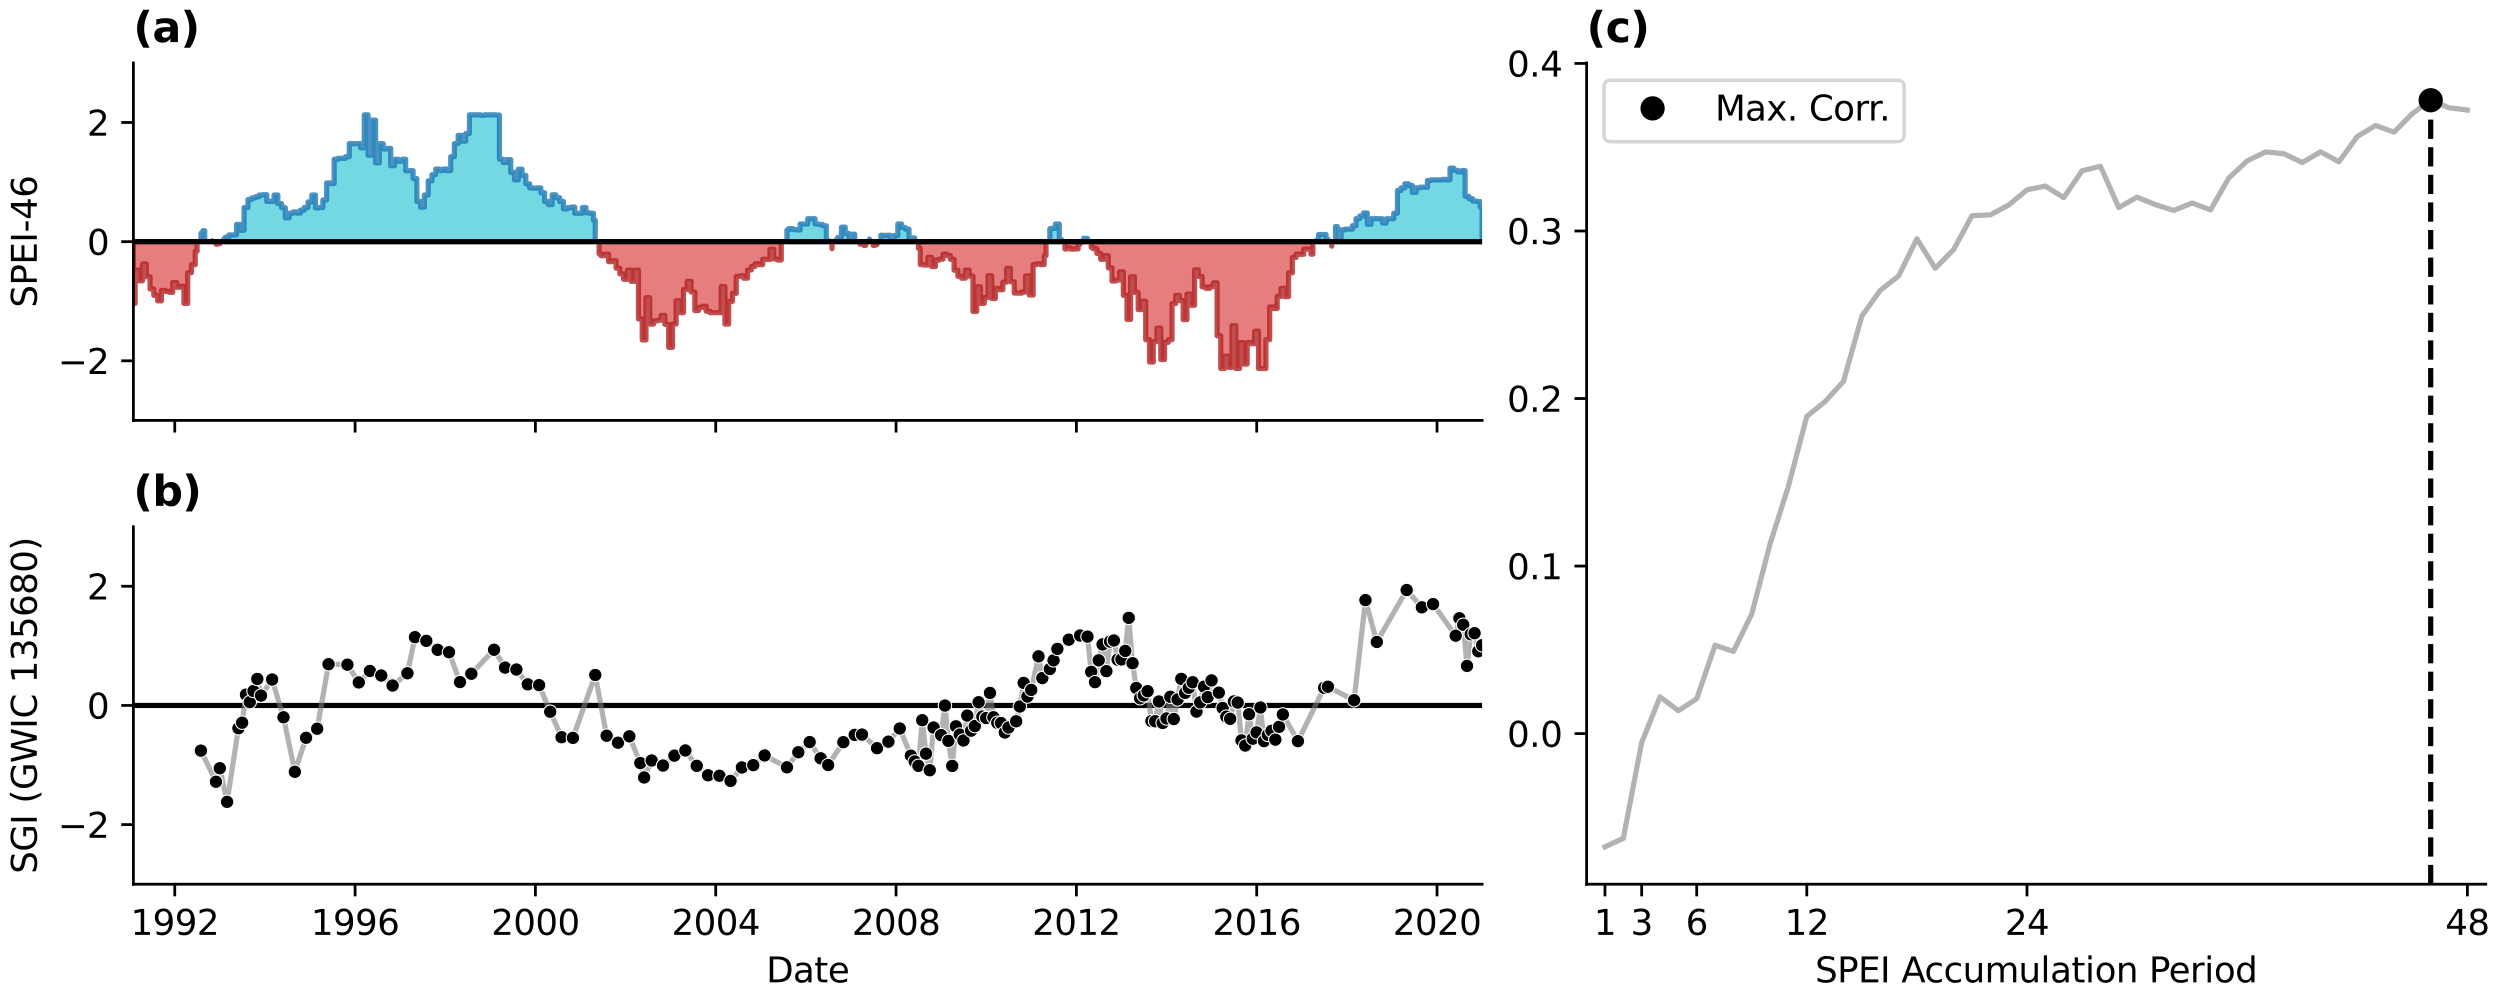 <?xml version="1.0" encoding="utf-8" standalone="no"?>
<!DOCTYPE svg PUBLIC "-//W3C//DTD SVG 1.1//EN"
  "http://www.w3.org/Graphics/SVG/1.1/DTD/svg11.dtd">
<svg xmlns:xlink="http://www.w3.org/1999/xlink" width="720pt" height="288pt" viewBox="0 0 720 288" xmlns="http://www.w3.org/2000/svg" version="1.1">
 <defs>
  <style type="text/css">*{stroke-linejoin: round; stroke-linecap: butt}</style>
 </defs>
 <g id="figure_1">
  <g id="patch_1">
   <path d="M 0 288 
L 720 288 
L 720 0 
L 0 0 
z
" style="fill: #ffffff"/>
  </g>
  <g id="axes_1">
   <g id="patch_2">
    <path d="M 38.421 121.071 
L 426.842 121.071 
L 426.842 18.118 
L 38.421 18.118 
z
" style="fill: #ffffff"/>
   </g>
   <g id="PolyCollection_1">
    <path d="M 57.865 69.595 
L 57.865 67.197 
L 58.416 67.197 
L 58.416 66.441 
L 58.967 66.441 
L 58.967 69.595 
L 58.967 69.595 
L 58.416 69.595 
L 58.416 69.595 
L 57.865 69.595 
z
" clip-path="url(#p40aeb74588)" style="fill: #17becf; fill-opacity: 0.6; stroke: #1f77b4; stroke-opacity: 0.8; stroke-width: 1.5"/>
    <path d="M 61.135 69.595 
L 61.135 69.326 
L 61.135 69.326 
L 61.135 69.595 
L 61.135 69.595 
L 61.135 69.595 
z
" clip-path="url(#p40aeb74588)" style="fill: #17becf; fill-opacity: 0.6; stroke: #1f77b4; stroke-opacity: 0.8; stroke-width: 1.5"/>
    <path d="M 64.405 69.595 
L 64.405 68.88 
L 64.903 68.88 
L 64.903 68.283 
L 65.952 68.283 
L 65.952 67.658 
L 67.036 67.658 
L 67.036 67.648 
L 68.12 67.648 
L 68.12 64.642 
L 69.204 64.642 
L 69.204 66.321 
L 70.288 66.321 
L 70.288 59.77 
L 71.39 59.77 
L 71.39 57.487 
L 72.474 57.487 
L 72.474 56.995 
L 73.559 56.995 
L 73.559 56.677 
L 74.643 56.677 
L 74.643 56.155 
L 75.727 56.155 
L 75.727 56.068 
L 76.829 56.068 
L 76.829 58.027 
L 77.878 58.027 
L 77.878 57.961 
L 78.926 57.961 
L 78.926 56.155 
L 80.01 56.155 
L 80.01 58.618 
L 81.095 58.618 
L 81.095 59.816 
L 82.179 59.816 
L 82.179 62.739 
L 83.263 62.739 
L 83.263 61.417 
L 84.365 61.417 
L 84.365 61.047 
L 85.449 61.047 
L 85.449 61.361 
L 86.533 61.361 
L 86.533 60.513 
L 87.617 60.513 
L 87.617 59.77 
L 88.702 59.77 
L 88.702 58.137 
L 89.804 58.137 
L 89.804 56.155 
L 90.852 56.155 
L 90.852 59.883 
L 91.901 59.883 
L 91.901 59.77 
L 92.985 59.77 
L 92.985 57.58 
L 94.069 57.58 
L 94.069 52.681 
L 95.153 52.681 
L 95.153 52.86 
L 96.238 52.86 
L 96.238 45.86 
L 97.34 45.86 
L 97.34 45.587 
L 98.424 45.587 
L 98.424 45.592 
L 99.508 45.592 
L 99.508 45.116 
L 100.592 45.116 
L 100.592 41.365 
L 101.676 41.365 
L 101.676 41.389 
L 102.778 41.389 
L 102.778 41.365 
L 103.845 41.365 
L 103.845 42.545 
L 104.911 42.545 
L 104.911 33.072 
L 105.995 33.072 
L 105.995 44.714 
L 107.079 44.714 
L 107.079 34.602 
L 108.164 34.602 
L 108.164 46.892 
L 109.248 46.892 
L 109.248 41.365 
L 110.35 41.365 
L 110.35 42.91 
L 111.434 42.91 
L 111.434 42.713 
L 112.518 42.713 
L 112.518 47.731 
L 113.602 47.731 
L 113.602 45.872 
L 114.686 45.872 
L 114.686 46.416 
L 115.788 46.416 
L 115.788 45.86 
L 116.837 45.86 
L 116.837 49.194 
L 117.886 49.194 
L 117.886 49.143 
L 118.97 49.143 
L 118.97 51.433 
L 120.054 51.433 
L 120.054 58.018 
L 121.138 58.018 
L 121.138 59.653 
L 122.222 59.653 
L 122.222 56.155 
L 123.324 56.155 
L 123.324 52.079 
L 124.408 52.079 
L 124.408 50.298 
L 125.493 50.298 
L 125.493 48.693 
L 126.577 48.693 
L 126.577 49.133 
L 127.661 49.133 
L 127.661 48.679 
L 128.763 48.679 
L 128.763 49.143 
L 129.812 49.143 
L 129.812 45.124 
L 130.86 45.124 
L 130.86 41.365 
L 131.944 41.365 
L 131.944 38.997 
L 133.029 38.997 
L 133.029 40.672 
L 134.113 40.672 
L 134.113 38.45 
L 135.197 38.45 
L 135.197 33.072 
L 136.299 33.072 
L 136.299 33.072 
L 137.383 33.072 
L 137.383 33.072 
L 138.467 33.072 
L 138.467 33.209 
L 139.551 33.209 
L 139.551 33.072 
L 140.636 33.072 
L 140.636 33.072 
L 141.738 33.072 
L 141.738 33.072 
L 142.786 33.072 
L 142.786 33.134 
L 143.835 33.134 
L 143.835 45.86 
L 144.919 45.86 
L 144.919 46.801 
L 146.003 46.801 
L 146.003 45.965 
L 147.087 45.965 
L 147.087 49.654 
L 148.172 49.654 
L 148.172 51.811 
L 149.274 51.811 
L 149.274 48.726 
L 150.358 48.726 
L 150.358 50.51 
L 151.442 50.51 
L 151.442 52.929 
L 152.526 52.929 
L 152.526 54.107 
L 153.61 54.107 
L 153.61 54.206 
L 154.712 54.206 
L 154.712 54.107 
L 155.779 54.107 
L 155.779 55.524 
L 156.845 55.524 
L 156.845 58.027 
L 157.929 58.027 
L 157.929 58.926 
L 159.013 58.926 
L 159.013 56.102 
L 160.098 56.102 
L 160.098 56.942 
L 161.182 56.942 
L 161.182 58.027 
L 162.284 58.027 
L 162.284 60.152 
L 163.368 60.152 
L 163.368 59.829 
L 164.452 59.829 
L 164.452 59.629 
L 165.536 59.629 
L 165.536 61.417 
L 166.62 61.417 
L 166.62 61.417 
L 167.722 61.417 
L 167.722 59.77 
L 168.771 59.77 
L 168.771 61.293 
L 169.82 61.293 
L 169.82 61.417 
L 170.904 61.417 
L 170.904 63.393 
L 171.437 63.393 
L 171.437 69.595 
L 171.437 69.595 
L 170.904 69.595 
L 170.904 69.595 
L 169.82 69.595 
L 169.82 69.595 
L 168.771 69.595 
L 168.771 69.595 
L 167.722 69.595 
L 167.722 69.595 
L 166.62 69.595 
L 166.62 69.595 
L 165.536 69.595 
L 165.536 69.595 
L 164.452 69.595 
L 164.452 69.595 
L 163.368 69.595 
L 163.368 69.595 
L 162.284 69.595 
L 162.284 69.595 
L 161.182 69.595 
L 161.182 69.595 
L 160.098 69.595 
L 160.098 69.595 
L 159.013 69.595 
L 159.013 69.595 
L 157.929 69.595 
L 157.929 69.595 
L 156.845 69.595 
L 156.845 69.595 
L 155.779 69.595 
L 155.779 69.595 
L 154.712 69.595 
L 154.712 69.595 
L 153.61 69.595 
L 153.61 69.595 
L 152.526 69.595 
L 152.526 69.595 
L 151.442 69.595 
L 151.442 69.595 
L 150.358 69.595 
L 150.358 69.595 
L 149.274 69.595 
L 149.274 69.595 
L 148.172 69.595 
L 148.172 69.595 
L 147.087 69.595 
L 147.087 69.595 
L 146.003 69.595 
L 146.003 69.595 
L 144.919 69.595 
L 144.919 69.595 
L 143.835 69.595 
L 143.835 69.595 
L 142.786 69.595 
L 142.786 69.595 
L 141.738 69.595 
L 141.738 69.595 
L 140.636 69.595 
L 140.636 69.595 
L 139.551 69.595 
L 139.551 69.595 
L 138.467 69.595 
L 138.467 69.595 
L 137.383 69.595 
L 137.383 69.595 
L 136.299 69.595 
L 136.299 69.595 
L 135.197 69.595 
L 135.197 69.595 
L 134.113 69.595 
L 134.113 69.595 
L 133.029 69.595 
L 133.029 69.595 
L 131.944 69.595 
L 131.944 69.595 
L 130.86 69.595 
L 130.86 69.595 
L 129.812 69.595 
L 129.812 69.595 
L 128.763 69.595 
L 128.763 69.595 
L 127.661 69.595 
L 127.661 69.595 
L 126.577 69.595 
L 126.577 69.595 
L 125.493 69.595 
L 125.493 69.595 
L 124.408 69.595 
L 124.408 69.595 
L 123.324 69.595 
L 123.324 69.595 
L 122.222 69.595 
L 122.222 69.595 
L 121.138 69.595 
L 121.138 69.595 
L 120.054 69.595 
L 120.054 69.595 
L 118.97 69.595 
L 118.97 69.595 
L 117.886 69.595 
L 117.886 69.595 
L 116.837 69.595 
L 116.837 69.595 
L 115.788 69.595 
L 115.788 69.595 
L 114.686 69.595 
L 114.686 69.595 
L 113.602 69.595 
L 113.602 69.595 
L 112.518 69.595 
L 112.518 69.595 
L 111.434 69.595 
L 111.434 69.595 
L 110.35 69.595 
L 110.35 69.595 
L 109.248 69.595 
L 109.248 69.595 
L 108.164 69.595 
L 108.164 69.595 
L 107.079 69.595 
L 107.079 69.595 
L 105.995 69.595 
L 105.995 69.595 
L 104.911 69.595 
L 104.911 69.595 
L 103.845 69.595 
L 103.845 69.595 
L 102.778 69.595 
L 102.778 69.595 
L 101.676 69.595 
L 101.676 69.595 
L 100.592 69.595 
L 100.592 69.595 
L 99.508 69.595 
L 99.508 69.595 
L 98.424 69.595 
L 98.424 69.595 
L 97.34 69.595 
L 97.34 69.595 
L 96.238 69.595 
L 96.238 69.595 
L 95.153 69.595 
L 95.153 69.595 
L 94.069 69.595 
L 94.069 69.595 
L 92.985 69.595 
L 92.985 69.595 
L 91.901 69.595 
L 91.901 69.595 
L 90.852 69.595 
L 90.852 69.595 
L 89.804 69.595 
L 89.804 69.595 
L 88.702 69.595 
L 88.702 69.595 
L 87.617 69.595 
L 87.617 69.595 
L 86.533 69.595 
L 86.533 69.595 
L 85.449 69.595 
L 85.449 69.595 
L 84.365 69.595 
L 84.365 69.595 
L 83.263 69.595 
L 83.263 69.595 
L 82.179 69.595 
L 82.179 69.595 
L 81.095 69.595 
L 81.095 69.595 
L 80.01 69.595 
L 80.01 69.595 
L 78.926 69.595 
L 78.926 69.595 
L 77.878 69.595 
L 77.878 69.595 
L 76.829 69.595 
L 76.829 69.595 
L 75.727 69.595 
L 75.727 69.595 
L 74.643 69.595 
L 74.643 69.595 
L 73.559 69.595 
L 73.559 69.595 
L 72.474 69.595 
L 72.474 69.595 
L 71.39 69.595 
L 71.39 69.595 
L 70.288 69.595 
L 70.288 69.595 
L 69.204 69.595 
L 69.204 69.595 
L 68.12 69.595 
L 68.12 69.595 
L 67.036 69.595 
L 67.036 69.595 
L 65.952 69.595 
L 65.952 69.595 
L 64.903 69.595 
L 64.903 69.595 
L 64.405 69.595 
z
" clip-path="url(#p40aeb74588)" style="fill: #17becf; fill-opacity: 0.6; stroke: #1f77b4; stroke-opacity: 0.8; stroke-width: 1.5"/>
    <path d="M 226.641 69.595 
L 226.641 66.241 
L 227.192 66.241 
L 227.192 65.838 
L 228.277 65.838 
L 228.277 66.109 
L 229.361 66.109 
L 229.361 66.22 
L 230.445 66.22 
L 230.445 64.511 
L 231.529 64.511 
L 231.529 64.51 
L 232.631 64.51 
L 232.631 62.991 
L 233.68 62.991 
L 233.68 62.993 
L 234.728 62.993 
L 234.728 64.511 
L 235.812 64.511 
L 235.812 64.66 
L 236.897 64.66 
L 236.897 65.016 
L 237.981 65.016 
L 237.981 69.207 
L 238.514 69.207 
L 238.514 69.595 
L 238.514 69.595 
L 237.981 69.595 
L 237.981 69.595 
L 236.897 69.595 
L 236.897 69.595 
L 235.812 69.595 
L 235.812 69.595 
L 234.728 69.595 
L 234.728 69.595 
L 233.68 69.595 
L 233.68 69.595 
L 232.631 69.595 
L 232.631 69.595 
L 231.529 69.595 
L 231.529 69.595 
L 230.445 69.595 
L 230.445 69.595 
L 229.361 69.595 
L 229.361 69.595 
L 228.277 69.595 
L 228.277 69.595 
L 227.192 69.595 
L 227.192 69.595 
L 226.641 69.595 
z
" clip-path="url(#p40aeb74588)" style="fill: #17becf; fill-opacity: 0.6; stroke: #1f77b4; stroke-opacity: 0.8; stroke-width: 1.5"/>
    <path d="M 240.718 69.595 
L 240.718 69.159 
L 241.251 69.159 
L 241.251 68.389 
L 242.335 68.389 
L 242.335 65.42 
L 243.42 65.42 
L 243.42 67.236 
L 244.504 67.236 
L 244.504 68.666 
L 245.606 68.666 
L 245.606 67.443 
L 246.157 67.443 
L 246.157 69.595 
L 246.157 69.595 
L 245.606 69.595 
L 245.606 69.595 
L 244.504 69.595 
L 244.504 69.595 
L 243.42 69.595 
L 243.42 69.595 
L 242.335 69.595 
L 242.335 69.595 
L 241.251 69.595 
L 241.251 69.595 
L 240.718 69.595 
z
" clip-path="url(#p40aeb74588)" style="fill: #17becf; fill-opacity: 0.6; stroke: #1f77b4; stroke-opacity: 0.8; stroke-width: 1.5"/>
    <path d="M 250.422 69.595 
L 250.422 68.83 
L 250.422 68.83 
L 250.422 69.595 
L 250.422 69.595 
L 250.422 69.595 
z
" clip-path="url(#p40aeb74588)" style="fill: #17becf; fill-opacity: 0.6; stroke: #1f77b4; stroke-opacity: 0.8; stroke-width: 1.5"/>
    <path d="M 253.693 69.595 
L 253.693 67.745 
L 254.226 67.745 
L 254.226 67.825 
L 255.31 67.825 
L 255.31 67.753 
L 256.394 67.753 
L 256.394 68.88 
L 257.478 68.88 
L 257.478 67.838 
L 258.58 67.838 
L 258.58 64.511 
L 259.647 64.511 
L 259.647 65.502 
L 260.713 65.502 
L 260.713 65.991 
L 261.797 65.991 
L 261.797 68.833 
L 262.881 68.833 
L 262.881 68.549 
L 263.432 68.549 
L 263.432 69.595 
L 263.432 69.595 
L 262.881 69.595 
L 262.881 69.595 
L 261.797 69.595 
L 261.797 69.595 
L 260.713 69.595 
L 260.713 69.595 
L 259.647 69.595 
L 259.647 69.595 
L 258.58 69.595 
L 258.58 69.595 
L 257.478 69.595 
L 257.478 69.595 
L 256.394 69.595 
L 256.394 69.595 
L 255.31 69.595 
L 255.31 69.595 
L 254.226 69.595 
L 254.226 69.595 
L 253.693 69.595 
z
" clip-path="url(#p40aeb74588)" style="fill: #17becf; fill-opacity: 0.6; stroke: #1f77b4; stroke-opacity: 0.8; stroke-width: 1.5"/>
    <path d="M 302.356 69.595 
L 302.356 65.88 
L 302.889 65.88 
L 302.889 65.77 
L 303.974 65.77 
L 303.974 64.511 
L 305.076 64.511 
L 305.076 68.866 
L 305.627 68.866 
L 305.627 69.595 
L 305.627 69.595 
L 305.076 69.595 
L 305.076 69.595 
L 303.974 69.595 
L 303.974 69.595 
L 302.889 69.595 
L 302.889 69.595 
L 302.356 69.595 
z
" clip-path="url(#p40aeb74588)" style="fill: #17becf; fill-opacity: 0.6; stroke: #1f77b4; stroke-opacity: 0.8; stroke-width: 1.5"/>
    <path d="M 312.096 69.595 
L 312.096 68.638 
L 312.647 68.638 
L 312.647 68.667 
L 313.198 68.667 
L 313.198 69.595 
L 313.198 69.595 
L 312.647 69.595 
L 312.647 69.595 
L 312.096 69.595 
z
" clip-path="url(#p40aeb74588)" style="fill: #17becf; fill-opacity: 0.6; stroke: #1f77b4; stroke-opacity: 0.8; stroke-width: 1.5"/>
    <path d="M 379.173 69.595 
L 379.173 69.165 
L 379.724 69.165 
L 379.724 67.549 
L 380.808 67.549 
L 380.808 67.534 
L 381.892 67.534 
L 381.892 68.88 
L 382.443 68.88 
L 382.443 69.595 
L 382.443 69.595 
L 381.892 69.595 
L 381.892 69.595 
L 380.808 69.595 
L 380.808 69.595 
L 379.724 69.595 
L 379.724 69.595 
L 379.173 69.595 
z
" clip-path="url(#p40aeb74588)" style="fill: #17becf; fill-opacity: 0.6; stroke: #1f77b4; stroke-opacity: 0.8; stroke-width: 1.5"/>
    <path d="M 384.612 69.595 
L 384.612 65.255 
L 385.163 65.255 
L 385.163 68.666 
L 386.247 68.666 
L 386.247 66.201 
L 387.331 66.201 
L 387.331 65.991 
L 388.433 65.991 
L 388.433 65.991 
L 389.482 65.991 
L 389.482 65.005 
L 390.53 65.005 
L 390.53 62.991 
L 391.615 62.991 
L 391.615 62.214 
L 392.699 62.214 
L 392.699 61.337 
L 393.783 61.337 
L 393.783 64.596 
L 394.867 64.596 
L 394.867 62.991 
L 395.969 62.991 
L 395.969 62.982 
L 397.053 62.982 
L 397.053 62.993 
L 398.137 62.993 
L 398.137 64.239 
L 399.222 64.239 
L 399.222 62.991 
L 400.306 62.991 
L 400.306 62.991 
L 401.408 62.991 
L 401.408 61.417 
L 402.456 61.417 
L 402.456 54.878 
L 403.505 54.878 
L 403.505 54.107 
L 404.589 54.107 
L 404.589 52.93 
L 405.673 52.93 
L 405.673 53.426 
L 406.758 53.426 
L 406.758 55.384 
L 407.842 55.384 
L 407.842 54.107 
L 408.944 54.107 
L 408.944 53.92 
L 410.028 53.92 
L 410.028 53.912 
L 411.112 53.912 
L 411.112 51.968 
L 412.196 51.968 
L 412.196 51.811 
L 413.28 51.811 
L 413.28 51.81 
L 414.382 51.81 
L 414.382 51.811 
L 415.449 51.811 
L 415.449 51.674 
L 416.515 51.674 
L 416.515 51.811 
L 417.599 51.811 
L 417.599 48.416 
L 418.683 48.416 
L 418.683 49.058 
L 419.768 49.058 
L 419.768 49.503 
L 420.852 49.503 
L 420.852 49.143 
L 421.954 49.143 
L 421.954 56.528 
L 423.038 56.528 
L 423.038 57.221 
L 424.122 57.221 
L 424.122 57.907 
L 425.206 57.907 
L 425.206 58.027 
L 426.291 58.027 
L 426.291 59.663 
L 426.842 59.663 
L 426.842 69.595 
L 426.842 69.595 
L 426.291 69.595 
L 426.291 69.595 
L 425.206 69.595 
L 425.206 69.595 
L 424.122 69.595 
L 424.122 69.595 
L 423.038 69.595 
L 423.038 69.595 
L 421.954 69.595 
L 421.954 69.595 
L 420.852 69.595 
L 420.852 69.595 
L 419.768 69.595 
L 419.768 69.595 
L 418.683 69.595 
L 418.683 69.595 
L 417.599 69.595 
L 417.599 69.595 
L 416.515 69.595 
L 416.515 69.595 
L 415.449 69.595 
L 415.449 69.595 
L 414.382 69.595 
L 414.382 69.595 
L 413.28 69.595 
L 413.28 69.595 
L 412.196 69.595 
L 412.196 69.595 
L 411.112 69.595 
L 411.112 69.595 
L 410.028 69.595 
L 410.028 69.595 
L 408.944 69.595 
L 408.944 69.595 
L 407.842 69.595 
L 407.842 69.595 
L 406.758 69.595 
L 406.758 69.595 
L 405.673 69.595 
L 405.673 69.595 
L 404.589 69.595 
L 404.589 69.595 
L 403.505 69.595 
L 403.505 69.595 
L 402.456 69.595 
L 402.456 69.595 
L 401.408 69.595 
L 401.408 69.595 
L 400.306 69.595 
L 400.306 69.595 
L 399.222 69.595 
L 399.222 69.595 
L 398.137 69.595 
L 398.137 69.595 
L 397.053 69.595 
L 397.053 69.595 
L 395.969 69.595 
L 395.969 69.595 
L 394.867 69.595 
L 394.867 69.595 
L 393.783 69.595 
L 393.783 69.595 
L 392.699 69.595 
L 392.699 69.595 
L 391.615 69.595 
L 391.615 69.595 
L 390.53 69.595 
L 390.53 69.595 
L 389.482 69.595 
L 389.482 69.595 
L 388.433 69.595 
L 388.433 69.595 
L 387.331 69.595 
L 387.331 69.595 
L 386.247 69.595 
L 386.247 69.595 
L 385.163 69.595 
L 385.163 69.595 
L 384.612 69.595 
z
" clip-path="url(#p40aeb74588)" style="fill: #17becf; fill-opacity: 0.6; stroke: #1f77b4; stroke-opacity: 0.8; stroke-width: 1.5"/>
   </g>
   <g id="PolyCollection_2">
    <path d="M 38.421 69.595 
L 38.421 87.379 
L 38.918 87.379 
L 38.918 77.793 
L 39.967 77.793 
L 39.967 80.861 
L 41.051 80.861 
L 41.051 76.026 
L 42.135 76.026 
L 42.135 79.724 
L 43.219 79.724 
L 43.219 83.234 
L 44.304 83.234 
L 44.304 85.083 
L 45.406 85.083 
L 45.406 86.645 
L 46.49 86.645 
L 46.49 83.641 
L 47.574 83.641 
L 47.574 83.897 
L 48.658 83.897 
L 48.658 84.199 
L 49.742 84.199 
L 49.742 81.373 
L 50.844 81.373 
L 50.844 82.728 
L 51.911 82.728 
L 51.911 82.458 
L 52.977 82.458 
L 52.977 87.379 
L 54.061 87.379 
L 54.061 78.537 
L 55.145 78.537 
L 55.145 76.237 
L 56.23 76.237 
L 56.23 72.374 
L 56.763 72.374 
L 56.763 69.595 
L 56.763 69.595 
L 56.23 69.595 
L 56.23 69.595 
L 55.145 69.595 
L 55.145 69.595 
L 54.061 69.595 
L 54.061 69.595 
L 52.977 69.595 
L 52.977 69.595 
L 51.911 69.595 
L 51.911 69.595 
L 50.844 69.595 
L 50.844 69.595 
L 49.742 69.595 
L 49.742 69.595 
L 48.658 69.595 
L 48.658 69.595 
L 47.574 69.595 
L 47.574 69.595 
L 46.49 69.595 
L 46.49 69.595 
L 45.406 69.595 
L 45.406 69.595 
L 44.304 69.595 
L 44.304 69.595 
L 43.219 69.595 
L 43.219 69.595 
L 42.135 69.595 
L 42.135 69.595 
L 41.051 69.595 
L 41.051 69.595 
L 39.967 69.595 
L 39.967 69.595 
L 38.918 69.595 
L 38.918 69.595 
L 38.421 69.595 
z
" clip-path="url(#p40aeb74588)" style="fill: #d62728; fill-opacity: 0.6; stroke: #b22222; stroke-opacity: 0.8; stroke-width: 1.5"/>
    <path d="M 60.033 69.595 
L 60.033 69.629 
L 60.033 69.629 
L 60.033 69.595 
L 60.033 69.595 
L 60.033 69.595 
z
" clip-path="url(#p40aeb74588)" style="fill: #d62728; fill-opacity: 0.6; stroke: #b22222; stroke-opacity: 0.8; stroke-width: 1.5"/>
    <path d="M 62.201 69.595 
L 62.201 70.309 
L 62.752 70.309 
L 62.752 70.195 
L 63.303 70.195 
L 63.303 69.595 
L 63.303 69.595 
L 62.752 69.595 
L 62.752 69.595 
L 62.201 69.595 
z
" clip-path="url(#p40aeb74588)" style="fill: #d62728; fill-opacity: 0.6; stroke: #b22222; stroke-opacity: 0.8; stroke-width: 1.5"/>
    <path d="M 172.539 69.595 
L 172.539 73.079 
L 173.072 73.079 
L 173.072 73.65 
L 174.156 73.65 
L 174.156 73.199 
L 175.258 73.199 
L 175.258 75.354 
L 176.343 75.354 
L 176.343 75.105 
L 177.427 75.105 
L 177.427 77.223 
L 178.511 77.223 
L 178.511 78.874 
L 179.595 78.874 
L 179.595 80.428 
L 180.697 80.428 
L 180.697 77.773 
L 181.746 77.773 
L 181.746 81.019 
L 182.794 81.019 
L 182.794 77.773 
L 183.878 77.773 
L 183.878 91.861 
L 184.963 91.861 
L 184.963 97.89 
L 186.047 97.89 
L 186.047 85.724 
L 187.131 85.724 
L 187.131 93.33 
L 188.233 93.33 
L 188.233 92.405 
L 189.317 92.405 
L 189.317 92.223 
L 190.401 92.223 
L 190.401 90.831 
L 191.485 90.831 
L 191.485 93.399 
L 192.57 93.399 
L 192.57 100.051 
L 193.672 100.051 
L 193.672 93.33 
L 194.72 93.33 
L 194.72 86.624 
L 195.769 86.624 
L 195.769 90.047 
L 196.853 90.047 
L 196.853 83.374 
L 197.937 83.374 
L 197.937 81.011 
L 199.021 81.011 
L 199.021 84.092 
L 200.106 84.092 
L 200.106 89.439 
L 201.208 89.439 
L 201.208 88.538 
L 202.292 88.538 
L 202.292 88.196 
L 203.376 88.196 
L 203.376 89.627 
L 204.46 89.627 
L 204.46 90.052 
L 205.544 90.052 
L 205.544 90.047 
L 206.646 90.047 
L 206.646 90.047 
L 207.713 90.047 
L 207.713 82.517 
L 208.779 82.517 
L 208.779 93.33 
L 209.863 93.33 
L 209.863 86.806 
L 210.947 86.806 
L 210.947 84.491 
L 212.032 84.491 
L 212.032 79.638 
L 213.116 79.638 
L 213.116 79.42 
L 214.218 79.42 
L 214.218 80.126 
L 215.302 80.126 
L 215.302 77.76 
L 216.386 77.76 
L 216.386 76.744 
L 217.47 76.744 
L 217.47 75.95 
L 218.554 75.95 
L 218.554 76.219 
L 219.656 76.219 
L 219.656 74.679 
L 220.705 74.679 
L 220.705 74.714 
L 221.754 74.714 
L 221.754 71.746 
L 222.838 71.746 
L 222.838 74.573 
L 223.922 74.573 
L 223.922 74.888 
L 225.006 74.888 
L 225.006 69.609 
L 225.539 69.609 
L 225.539 69.595 
L 225.539 69.595 
L 225.006 69.595 
L 225.006 69.595 
L 223.922 69.595 
L 223.922 69.595 
L 222.838 69.595 
L 222.838 69.595 
L 221.754 69.595 
L 221.754 69.595 
L 220.705 69.595 
L 220.705 69.595 
L 219.656 69.595 
L 219.656 69.595 
L 218.554 69.595 
L 218.554 69.595 
L 217.47 69.595 
L 217.47 69.595 
L 216.386 69.595 
L 216.386 69.595 
L 215.302 69.595 
L 215.302 69.595 
L 214.218 69.595 
L 214.218 69.595 
L 213.116 69.595 
L 213.116 69.595 
L 212.032 69.595 
L 212.032 69.595 
L 210.947 69.595 
L 210.947 69.595 
L 209.863 69.595 
L 209.863 69.595 
L 208.779 69.595 
L 208.779 69.595 
L 207.713 69.595 
L 207.713 69.595 
L 206.646 69.595 
L 206.646 69.595 
L 205.544 69.595 
L 205.544 69.595 
L 204.46 69.595 
L 204.46 69.595 
L 203.376 69.595 
L 203.376 69.595 
L 202.292 69.595 
L 202.292 69.595 
L 201.208 69.595 
L 201.208 69.595 
L 200.106 69.595 
L 200.106 69.595 
L 199.021 69.595 
L 199.021 69.595 
L 197.937 69.595 
L 197.937 69.595 
L 196.853 69.595 
L 196.853 69.595 
L 195.769 69.595 
L 195.769 69.595 
L 194.72 69.595 
L 194.72 69.595 
L 193.672 69.595 
L 193.672 69.595 
L 192.57 69.595 
L 192.57 69.595 
L 191.485 69.595 
L 191.485 69.595 
L 190.401 69.595 
L 190.401 69.595 
L 189.317 69.595 
L 189.317 69.595 
L 188.233 69.595 
L 188.233 69.595 
L 187.131 69.595 
L 187.131 69.595 
L 186.047 69.595 
L 186.047 69.595 
L 184.963 69.595 
L 184.963 69.595 
L 183.878 69.595 
L 183.878 69.595 
L 182.794 69.595 
L 182.794 69.595 
L 181.746 69.595 
L 181.746 69.595 
L 180.697 69.595 
L 180.697 69.595 
L 179.595 69.595 
L 179.595 69.595 
L 178.511 69.595 
L 178.511 69.595 
L 177.427 69.595 
L 177.427 69.595 
L 176.343 69.595 
L 176.343 69.595 
L 175.258 69.595 
L 175.258 69.595 
L 174.156 69.595 
L 174.156 69.595 
L 173.072 69.595 
L 173.072 69.595 
L 172.539 69.595 
z
" clip-path="url(#p40aeb74588)" style="fill: #d62728; fill-opacity: 0.6; stroke: #b22222; stroke-opacity: 0.8; stroke-width: 1.5"/>
    <path d="M 239.616 69.595 
L 239.616 71.617 
L 239.616 71.617 
L 239.616 69.595 
L 239.616 69.595 
L 239.616 69.595 
z
" clip-path="url(#p40aeb74588)" style="fill: #d62728; fill-opacity: 0.6; stroke: #b22222; stroke-opacity: 0.8; stroke-width: 1.5"/>
    <path d="M 247.152 69.595 
L 247.152 69.726 
L 247.703 69.726 
L 247.703 70.31 
L 248.787 70.31 
L 248.787 70.679 
L 249.32 70.679 
L 249.32 69.595 
L 249.32 69.595 
L 248.787 69.595 
L 248.787 69.595 
L 247.703 69.595 
L 247.703 69.595 
L 247.152 69.595 
z
" clip-path="url(#p40aeb74588)" style="fill: #d62728; fill-opacity: 0.6; stroke: #b22222; stroke-opacity: 0.8; stroke-width: 1.5"/>
    <path d="M 251.489 69.595 
L 251.489 70.685 
L 252.04 70.685 
L 252.04 70.438 
L 252.591 70.438 
L 252.591 69.595 
L 252.591 69.595 
L 252.04 69.595 
L 252.04 69.595 
L 251.489 69.595 
z
" clip-path="url(#p40aeb74588)" style="fill: #d62728; fill-opacity: 0.6; stroke: #b22222; stroke-opacity: 0.8; stroke-width: 1.5"/>
    <path d="M 264.499 69.595 
L 264.499 71.557 
L 265.05 71.557 
L 265.05 76.199 
L 266.152 76.199 
L 266.152 76.333 
L 267.236 76.333 
L 267.236 74.089 
L 268.32 74.089 
L 268.32 76.768 
L 269.404 76.768 
L 269.404 74.922 
L 270.488 74.922 
L 270.488 74.631 
L 271.59 74.631 
L 271.59 73.199 
L 272.639 73.199 
L 272.639 73.577 
L 273.688 73.577 
L 273.688 74.679 
L 274.772 74.679 
L 274.772 77.808 
L 275.856 77.808 
L 275.856 79.556 
L 276.94 79.556 
L 276.94 80.126 
L 278.024 80.126 
L 278.024 77.773 
L 279.126 77.773 
L 279.126 79.525 
L 280.211 79.525 
L 280.211 89.702 
L 281.295 89.702 
L 281.295 82.6 
L 282.379 82.6 
L 282.379 87.378 
L 283.463 87.378 
L 283.463 85.668 
L 284.565 85.668 
L 284.565 79.42 
L 285.614 79.42 
L 285.614 85.961 
L 286.662 85.961 
L 286.662 83.035 
L 287.746 83.035 
L 287.746 83.438 
L 288.831 83.438 
L 288.831 81.254 
L 289.915 81.254 
L 289.915 77.31 
L 290.999 77.31 
L 290.999 81.163 
L 292.101 81.163 
L 292.101 84.399 
L 293.185 84.399 
L 293.185 84.429 
L 294.269 84.429 
L 294.269 84.101 
L 295.354 84.101 
L 295.354 79.451 
L 296.438 79.451 
L 296.438 84.967 
L 297.54 84.967 
L 297.54 76.199 
L 298.588 76.199 
L 298.588 75.949 
L 299.637 75.949 
L 299.637 76.199 
L 300.721 76.199 
L 300.721 73.642 
L 301.254 73.642 
L 301.254 69.595 
L 301.254 69.595 
L 300.721 69.595 
L 300.721 69.595 
L 299.637 69.595 
L 299.637 69.595 
L 298.588 69.595 
L 298.588 69.595 
L 297.54 69.595 
L 297.54 69.595 
L 296.438 69.595 
L 296.438 69.595 
L 295.354 69.595 
L 295.354 69.595 
L 294.269 69.595 
L 294.269 69.595 
L 293.185 69.595 
L 293.185 69.595 
L 292.101 69.595 
L 292.101 69.595 
L 290.999 69.595 
L 290.999 69.595 
L 289.915 69.595 
L 289.915 69.595 
L 288.831 69.595 
L 288.831 69.595 
L 287.746 69.595 
L 287.746 69.595 
L 286.662 69.595 
L 286.662 69.595 
L 285.614 69.595 
L 285.614 69.595 
L 284.565 69.595 
L 284.565 69.595 
L 283.463 69.595 
L 283.463 69.595 
L 282.379 69.595 
L 282.379 69.595 
L 281.295 69.595 
L 281.295 69.595 
L 280.211 69.595 
L 280.211 69.595 
L 279.126 69.595 
L 279.126 69.595 
L 278.024 69.595 
L 278.024 69.595 
L 276.94 69.595 
L 276.94 69.595 
L 275.856 69.595 
L 275.856 69.595 
L 274.772 69.595 
L 274.772 69.595 
L 273.688 69.595 
L 273.688 69.595 
L 272.639 69.595 
L 272.639 69.595 
L 271.59 69.595 
L 271.59 69.595 
L 270.488 69.595 
L 270.488 69.595 
L 269.404 69.595 
L 269.404 69.595 
L 268.32 69.595 
L 268.32 69.595 
L 267.236 69.595 
L 267.236 69.595 
L 266.152 69.595 
L 266.152 69.595 
L 265.05 69.595 
L 265.05 69.595 
L 264.499 69.595 
z
" clip-path="url(#p40aeb74588)" style="fill: #d62728; fill-opacity: 0.6; stroke: #b22222; stroke-opacity: 0.8; stroke-width: 1.5"/>
    <path d="M 306.693 69.595 
L 306.693 71.704 
L 307.244 71.704 
L 307.244 71.392 
L 308.328 71.392 
L 308.328 71.746 
L 309.412 71.746 
L 309.412 71.682 
L 310.514 71.682 
L 310.514 70.31 
L 311.065 70.31 
L 311.065 69.595 
L 311.065 69.595 
L 310.514 69.595 
L 310.514 69.595 
L 309.412 69.595 
L 309.412 69.595 
L 308.328 69.595 
L 308.328 69.595 
L 307.244 69.595 
L 307.244 69.595 
L 306.693 69.595 
z
" clip-path="url(#p40aeb74588)" style="fill: #d62728; fill-opacity: 0.6; stroke: #b22222; stroke-opacity: 0.8; stroke-width: 1.5"/>
    <path d="M 314.264 69.595 
L 314.264 71.225 
L 314.815 71.225 
L 314.815 71.64 
L 315.9 71.64 
L 315.9 72.977 
L 316.984 72.977 
L 316.984 74.679 
L 318.086 74.679 
L 318.086 73.63 
L 319.17 73.63 
L 319.17 77.139 
L 320.254 77.139 
L 320.254 80.935 
L 321.338 80.935 
L 321.338 80.666 
L 322.422 80.666 
L 322.422 78.282 
L 323.524 78.282 
L 323.524 85.083 
L 324.573 85.083 
L 324.573 92.005 
L 325.622 92.005 
L 325.622 79.706 
L 326.706 79.706 
L 326.706 84.222 
L 327.79 84.222 
L 327.79 89.16 
L 328.874 89.16 
L 328.874 86.754 
L 329.958 86.754 
L 329.958 97.825 
L 331.06 97.825 
L 331.06 104.272 
L 332.145 104.272 
L 332.145 98.395 
L 333.229 98.395 
L 333.229 94.475 
L 334.313 94.475 
L 334.313 103.547 
L 335.397 103.547 
L 335.397 98.587 
L 336.499 98.587 
L 336.499 97.825 
L 337.548 97.825 
L 337.548 87.438 
L 338.596 87.438 
L 338.596 85.083 
L 339.681 85.083 
L 339.681 86.566 
L 340.765 86.566 
L 340.765 92.048 
L 341.849 92.048 
L 341.849 84.689 
L 342.933 84.689 
L 342.933 87.91 
L 344.035 87.91 
L 344.035 77.721 
L 345.119 77.721 
L 345.119 79.632 
L 346.203 79.632 
L 346.203 82.616 
L 347.288 82.616 
L 347.288 83.047 
L 348.372 83.047 
L 348.372 82.567 
L 349.474 82.567 
L 349.474 81.451 
L 350.522 81.451 
L 350.522 96.696 
L 351.571 96.696 
L 351.571 106.117 
L 352.655 106.117 
L 352.655 102.594 
L 353.739 102.594 
L 353.739 105.795 
L 354.823 105.795 
L 354.823 93.806 
L 355.908 93.806 
L 355.908 106.117 
L 357.01 106.117 
L 357.01 98.685 
L 358.094 98.685 
L 358.094 104.841 
L 359.178 104.841 
L 359.178 98.679 
L 360.262 98.679 
L 360.262 98.988 
L 361.346 98.988 
L 361.346 95.389 
L 362.448 95.389 
L 362.448 106.117 
L 363.515 106.117 
L 363.515 106.115 
L 364.581 106.115 
L 364.581 97.825 
L 365.665 97.825 
L 365.665 88.41 
L 366.749 88.41 
L 366.749 88.85 
L 367.834 88.85 
L 367.834 85.355 
L 368.918 85.355 
L 368.918 83.035 
L 370.02 83.035 
L 370.02 85.419 
L 371.104 85.419 
L 371.104 78.586 
L 372.188 78.586 
L 372.188 74.157 
L 373.272 74.157 
L 373.272 73.199 
L 374.357 73.199 
L 374.357 73.246 
L 375.458 73.246 
L 375.458 71.746 
L 376.507 71.746 
L 376.507 71.736 
L 377.556 71.736 
L 377.556 73.199 
L 378.107 73.199 
L 378.107 69.595 
L 378.107 69.595 
L 377.556 69.595 
L 377.556 69.595 
L 376.507 69.595 
L 376.507 69.595 
L 375.458 69.595 
L 375.458 69.595 
L 374.357 69.595 
L 374.357 69.595 
L 373.272 69.595 
L 373.272 69.595 
L 372.188 69.595 
L 372.188 69.595 
L 371.104 69.595 
L 371.104 69.595 
L 370.02 69.595 
L 370.02 69.595 
L 368.918 69.595 
L 368.918 69.595 
L 367.834 69.595 
L 367.834 69.595 
L 366.749 69.595 
L 366.749 69.595 
L 365.665 69.595 
L 365.665 69.595 
L 364.581 69.595 
L 364.581 69.595 
L 363.515 69.595 
L 363.515 69.595 
L 362.448 69.595 
L 362.448 69.595 
L 361.346 69.595 
L 361.346 69.595 
L 360.262 69.595 
L 360.262 69.595 
L 359.178 69.595 
L 359.178 69.595 
L 358.094 69.595 
L 358.094 69.595 
L 357.01 69.595 
L 357.01 69.595 
L 355.908 69.595 
L 355.908 69.595 
L 354.823 69.595 
L 354.823 69.595 
L 353.739 69.595 
L 353.739 69.595 
L 352.655 69.595 
L 352.655 69.595 
L 351.571 69.595 
L 351.571 69.595 
L 350.522 69.595 
L 350.522 69.595 
L 349.474 69.595 
L 349.474 69.595 
L 348.372 69.595 
L 348.372 69.595 
L 347.288 69.595 
L 347.288 69.595 
L 346.203 69.595 
L 346.203 69.595 
L 345.119 69.595 
L 345.119 69.595 
L 344.035 69.595 
L 344.035 69.595 
L 342.933 69.595 
L 342.933 69.595 
L 341.849 69.595 
L 341.849 69.595 
L 340.765 69.595 
L 340.765 69.595 
L 339.681 69.595 
L 339.681 69.595 
L 338.596 69.595 
L 338.596 69.595 
L 337.548 69.595 
L 337.548 69.595 
L 336.499 69.595 
L 336.499 69.595 
L 335.397 69.595 
L 335.397 69.595 
L 334.313 69.595 
L 334.313 69.595 
L 333.229 69.595 
L 333.229 69.595 
L 332.145 69.595 
L 332.145 69.595 
L 331.06 69.595 
L 331.06 69.595 
L 329.958 69.595 
L 329.958 69.595 
L 328.874 69.595 
L 328.874 69.595 
L 327.79 69.595 
L 327.79 69.595 
L 326.706 69.595 
L 326.706 69.595 
L 325.622 69.595 
L 325.622 69.595 
L 324.573 69.595 
L 324.573 69.595 
L 323.524 69.595 
L 323.524 69.595 
L 322.422 69.595 
L 322.422 69.595 
L 321.338 69.595 
L 321.338 69.595 
L 320.254 69.595 
L 320.254 69.595 
L 319.17 69.595 
L 319.17 69.595 
L 318.086 69.595 
L 318.086 69.595 
L 316.984 69.595 
L 316.984 69.595 
L 315.9 69.595 
L 315.9 69.595 
L 314.815 69.595 
L 314.815 69.595 
L 314.264 69.595 
z
" clip-path="url(#p40aeb74588)" style="fill: #d62728; fill-opacity: 0.6; stroke: #b22222; stroke-opacity: 0.8; stroke-width: 1.5"/>
    <path d="M 383.545 69.595 
L 383.545 70.893 
L 383.545 70.893 
L 383.545 69.595 
L 383.545 69.595 
L 383.545 69.595 
z
" clip-path="url(#p40aeb74588)" style="fill: #d62728; fill-opacity: 0.6; stroke: #b22222; stroke-opacity: 0.8; stroke-width: 1.5"/>
   </g>
   <g id="matplotlib.axis_1">
    <g id="xtick_1">
     <g id="line2d_1">
      <defs>
       <path id="m7f02931bdd" d="M 0 0 
L 0 3.5 
" style="stroke: #000000; stroke-width: 0.8"/>
      </defs>
      <g>
       <use xlink:href="#m7f02931bdd" x="50.329" y="121.071" style="stroke: #000000; stroke-width: 0.8"/>
      </g>
     </g>
    </g>
    <g id="xtick_2">
     <g id="line2d_2">
      <g>
       <use xlink:href="#m7f02931bdd" x="102.263" y="121.071" style="stroke: #000000; stroke-width: 0.8"/>
      </g>
     </g>
    </g>
    <g id="xtick_3">
     <g id="line2d_3">
      <g>
       <use xlink:href="#m7f02931bdd" x="154.197" y="121.071" style="stroke: #000000; stroke-width: 0.8"/>
      </g>
     </g>
    </g>
    <g id="xtick_4">
     <g id="line2d_4">
      <g>
       <use xlink:href="#m7f02931bdd" x="206.131" y="121.071" style="stroke: #000000; stroke-width: 0.8"/>
      </g>
     </g>
    </g>
    <g id="xtick_5">
     <g id="line2d_5">
      <g>
       <use xlink:href="#m7f02931bdd" x="258.065" y="121.071" style="stroke: #000000; stroke-width: 0.8"/>
      </g>
     </g>
    </g>
    <g id="xtick_6">
     <g id="line2d_6">
      <g>
       <use xlink:href="#m7f02931bdd" x="309.999" y="121.071" style="stroke: #000000; stroke-width: 0.8"/>
      </g>
     </g>
    </g>
    <g id="xtick_7">
     <g id="line2d_7">
      <g>
       <use xlink:href="#m7f02931bdd" x="361.933" y="121.071" style="stroke: #000000; stroke-width: 0.8"/>
      </g>
     </g>
    </g>
    <g id="xtick_8">
     <g id="line2d_8">
      <g>
       <use xlink:href="#m7f02931bdd" x="413.867" y="121.071" style="stroke: #000000; stroke-width: 0.8"/>
      </g>
     </g>
    </g>
   </g>
   <g id="matplotlib.axis_2">
    <g id="ytick_1">
     <g id="line2d_9">
      <defs>
       <path id="ma662bcd1e6" d="M 0 0 
L -3.5 0 
" style="stroke: #000000; stroke-width: 0.8"/>
      </defs>
      <g>
       <use xlink:href="#ma662bcd1e6" x="38.421" y="103.913" style="stroke: #000000; stroke-width: 0.8"/>
      </g>
     </g>
     <g id="text_1">
      <!-- −2 -->
      <g transform="translate(16.678 107.712) scale(0.1 -0.1)">
       <defs>
        <path id="DejaVuSans-2212" d="M 678 2272 
L 4684 2272 
L 4684 1741 
L 678 1741 
L 678 2272 
z
" transform="scale(0.016)"/>
        <path id="DejaVuSans-32" d="M 1228 531 
L 3431 531 
L 3431 0 
L 469 0 
L 469 531 
Q 828 903 1448 1529 
Q 2069 2156 2228 2338 
Q 2531 2678 2651 2914 
Q 2772 3150 2772 3378 
Q 2772 3750 2511 3984 
Q 2250 4219 1831 4219 
Q 1534 4219 1204 4116 
Q 875 4013 500 3803 
L 500 4441 
Q 881 4594 1212 4672 
Q 1544 4750 1819 4750 
Q 2544 4750 2975 4387 
Q 3406 4025 3406 3419 
Q 3406 3131 3298 2873 
Q 3191 2616 2906 2266 
Q 2828 2175 2409 1742 
Q 1991 1309 1228 531 
z
" transform="scale(0.016)"/>
       </defs>
       <use xlink:href="#DejaVuSans-2212"/>
       <use xlink:href="#DejaVuSans-32" x="83.789"/>
      </g>
     </g>
    </g>
    <g id="ytick_2">
     <g id="line2d_10">
      <g>
       <use xlink:href="#ma662bcd1e6" x="38.421" y="69.595" style="stroke: #000000; stroke-width: 0.8"/>
      </g>
     </g>
     <g id="text_2">
      <!-- 0 -->
      <g transform="translate(25.058 73.394) scale(0.1 -0.1)">
       <defs>
        <path id="DejaVuSans-30" d="M 2034 4250 
Q 1547 4250 1301 3770 
Q 1056 3291 1056 2328 
Q 1056 1369 1301 889 
Q 1547 409 2034 409 
Q 2525 409 2770 889 
Q 3016 1369 3016 2328 
Q 3016 3291 2770 3770 
Q 2525 4250 2034 4250 
z
M 2034 4750 
Q 2819 4750 3233 4129 
Q 3647 3509 3647 2328 
Q 3647 1150 3233 529 
Q 2819 -91 2034 -91 
Q 1250 -91 836 529 
Q 422 1150 422 2328 
Q 422 3509 836 4129 
Q 1250 4750 2034 4750 
z
" transform="scale(0.016)"/>
       </defs>
       <use xlink:href="#DejaVuSans-30"/>
      </g>
     </g>
    </g>
    <g id="ytick_3">
     <g id="line2d_11">
      <g>
       <use xlink:href="#ma662bcd1e6" x="38.421" y="35.277" style="stroke: #000000; stroke-width: 0.8"/>
      </g>
     </g>
     <g id="text_3">
      <!-- 2 -->
      <g transform="translate(25.058 39.076) scale(0.1 -0.1)">
       <use xlink:href="#DejaVuSans-32"/>
      </g>
     </g>
    </g>
    <g id="text_4">
     <!-- SPEI-46 -->
     <g transform="translate(10.599 88.585) rotate(-90) scale(0.1 -0.1)">
      <defs>
       <path id="DejaVuSans-53" d="M 3425 4513 
L 3425 3897 
Q 3066 4069 2747 4153 
Q 2428 4238 2131 4238 
Q 1616 4238 1336 4038 
Q 1056 3838 1056 3469 
Q 1056 3159 1242 3001 
Q 1428 2844 1947 2747 
L 2328 2669 
Q 3034 2534 3370 2195 
Q 3706 1856 3706 1288 
Q 3706 609 3251 259 
Q 2797 -91 1919 -91 
Q 1588 -91 1214 -16 
Q 841 59 441 206 
L 441 856 
Q 825 641 1194 531 
Q 1563 422 1919 422 
Q 2459 422 2753 634 
Q 3047 847 3047 1241 
Q 3047 1584 2836 1778 
Q 2625 1972 2144 2069 
L 1759 2144 
Q 1053 2284 737 2584 
Q 422 2884 422 3419 
Q 422 4038 858 4394 
Q 1294 4750 2059 4750 
Q 2388 4750 2728 4690 
Q 3069 4631 3425 4513 
z
" transform="scale(0.016)"/>
       <path id="DejaVuSans-50" d="M 1259 4147 
L 1259 2394 
L 2053 2394 
Q 2494 2394 2734 2622 
Q 2975 2850 2975 3272 
Q 2975 3691 2734 3919 
Q 2494 4147 2053 4147 
L 1259 4147 
z
M 628 4666 
L 2053 4666 
Q 2838 4666 3239 4311 
Q 3641 3956 3641 3272 
Q 3641 2581 3239 2228 
Q 2838 1875 2053 1875 
L 1259 1875 
L 1259 0 
L 628 0 
L 628 4666 
z
" transform="scale(0.016)"/>
       <path id="DejaVuSans-45" d="M 628 4666 
L 3578 4666 
L 3578 4134 
L 1259 4134 
L 1259 2753 
L 3481 2753 
L 3481 2222 
L 1259 2222 
L 1259 531 
L 3634 531 
L 3634 0 
L 628 0 
L 628 4666 
z
" transform="scale(0.016)"/>
       <path id="DejaVuSans-49" d="M 628 4666 
L 1259 4666 
L 1259 0 
L 628 0 
L 628 4666 
z
" transform="scale(0.016)"/>
       <path id="DejaVuSans-2d" d="M 313 2009 
L 1997 2009 
L 1997 1497 
L 313 1497 
L 313 2009 
z
" transform="scale(0.016)"/>
       <path id="DejaVuSans-34" d="M 2419 4116 
L 825 1625 
L 2419 1625 
L 2419 4116 
z
M 2253 4666 
L 3047 4666 
L 3047 1625 
L 3713 1625 
L 3713 1100 
L 3047 1100 
L 3047 0 
L 2419 0 
L 2419 1100 
L 313 1100 
L 313 1709 
L 2253 4666 
z
" transform="scale(0.016)"/>
       <path id="DejaVuSans-36" d="M 2113 2584 
Q 1688 2584 1439 2293 
Q 1191 2003 1191 1497 
Q 1191 994 1439 701 
Q 1688 409 2113 409 
Q 2538 409 2786 701 
Q 3034 994 3034 1497 
Q 3034 2003 2786 2293 
Q 2538 2584 2113 2584 
z
M 3366 4563 
L 3366 3988 
Q 3128 4100 2886 4159 
Q 2644 4219 2406 4219 
Q 1781 4219 1451 3797 
Q 1122 3375 1075 2522 
Q 1259 2794 1537 2939 
Q 1816 3084 2150 3084 
Q 2853 3084 3261 2657 
Q 3669 2231 3669 1497 
Q 3669 778 3244 343 
Q 2819 -91 2113 -91 
Q 1303 -91 875 529 
Q 447 1150 447 2328 
Q 447 3434 972 4092 
Q 1497 4750 2381 4750 
Q 2619 4750 2861 4703 
Q 3103 4656 3366 4563 
z
" transform="scale(0.016)"/>
      </defs>
      <use xlink:href="#DejaVuSans-53"/>
      <use xlink:href="#DejaVuSans-50" x="63.477"/>
      <use xlink:href="#DejaVuSans-45" x="123.779"/>
      <use xlink:href="#DejaVuSans-49" x="186.963"/>
      <use xlink:href="#DejaVuSans-2d" x="216.455"/>
      <use xlink:href="#DejaVuSans-34" x="252.539"/>
      <use xlink:href="#DejaVuSans-36" x="316.162"/>
     </g>
    </g>
   </g>
   <g id="line2d_12">
    <path d="M 38.421 69.595 
L 426.842 69.595 
" clip-path="url(#p40aeb74588)" style="fill: none; stroke: #000000; stroke-width: 1.5; stroke-linecap: square"/>
   </g>
   <g id="patch_3">
    <path d="M 38.421 121.071 
L 38.421 18.118 
" style="fill: none; stroke: #000000; stroke-width: 0.8; stroke-linejoin: miter; stroke-linecap: square"/>
   </g>
   <g id="patch_4">
    <path d="M 38.421 121.071 
L 426.842 121.071 
" style="fill: none; stroke: #000000; stroke-width: 0.8; stroke-linejoin: miter; stroke-linecap: square"/>
   </g>
   <g id="text_5">
    <!-- (a) -->
    <g transform="translate(38.421 12.118) scale(0.12 -0.12)">
     <defs>
      <path id="DejaVuSans-Bold-28" d="M 2413 -844 
L 1484 -844 
Q 1006 -72 778 623 
Q 550 1319 550 2003 
Q 550 2688 779 3389 
Q 1009 4091 1484 4856 
L 2413 4856 
Q 2013 4116 1813 3408 
Q 1613 2700 1613 2009 
Q 1613 1319 1811 609 
Q 2009 -100 2413 -844 
z
" transform="scale(0.016)"/>
      <path id="DejaVuSans-Bold-61" d="M 2106 1575 
Q 1756 1575 1579 1456 
Q 1403 1338 1403 1106 
Q 1403 894 1545 773 
Q 1688 653 1941 653 
Q 2256 653 2472 879 
Q 2688 1106 2688 1447 
L 2688 1575 
L 2106 1575 
z
M 3816 1997 
L 3816 0 
L 2688 0 
L 2688 519 
Q 2463 200 2181 54 
Q 1900 -91 1497 -91 
Q 953 -91 614 226 
Q 275 544 275 1050 
Q 275 1666 698 1953 
Q 1122 2241 2028 2241 
L 2688 2241 
L 2688 2328 
Q 2688 2594 2478 2717 
Q 2269 2841 1825 2841 
Q 1466 2841 1156 2769 
Q 847 2697 581 2553 
L 581 3406 
Q 941 3494 1303 3539 
Q 1666 3584 2028 3584 
Q 2975 3584 3395 3211 
Q 3816 2838 3816 1997 
z
" transform="scale(0.016)"/>
      <path id="DejaVuSans-Bold-29" d="M 513 -844 
Q 913 -100 1113 609 
Q 1313 1319 1313 2009 
Q 1313 2700 1113 3408 
Q 913 4116 513 4856 
L 1441 4856 
Q 1916 4091 2145 3389 
Q 2375 2688 2375 2003 
Q 2375 1319 2147 623 
Q 1919 -72 1441 -844 
L 513 -844 
z
" transform="scale(0.016)"/>
     </defs>
     <use xlink:href="#DejaVuSans-Bold-28"/>
     <use xlink:href="#DejaVuSans-Bold-61" x="45.703"/>
     <use xlink:href="#DejaVuSans-Bold-29" x="113.184"/>
    </g>
   </g>
  </g>
  <g id="axes_2">
   <g id="patch_5">
    <path d="M 456.945 254.644 
L 715.892 254.644 
L 715.892 18.118 
L 456.945 18.118 
z
" style="fill: #ffffff"/>
   </g>
   <g id="matplotlib.axis_3">
    <g id="xtick_9">
     <g id="line2d_13">
      <g>
       <use xlink:href="#m7f02931bdd" x="462.229" y="254.644" style="stroke: #000000; stroke-width: 0.8"/>
      </g>
     </g>
     <g id="text_6">
      <!-- 1 -->
      <g transform="translate(459.048 269.242) scale(0.1 -0.1)">
       <defs>
        <path id="DejaVuSans-31" d="M 794 531 
L 1825 531 
L 1825 4091 
L 703 3866 
L 703 4441 
L 1819 4666 
L 2450 4666 
L 2450 531 
L 3481 531 
L 3481 0 
L 794 0 
L 794 531 
z
" transform="scale(0.016)"/>
       </defs>
       <use xlink:href="#DejaVuSans-31"/>
      </g>
     </g>
    </g>
    <g id="xtick_10">
     <g id="line2d_14">
      <g>
       <use xlink:href="#m7f02931bdd" x="472.799" y="254.644" style="stroke: #000000; stroke-width: 0.8"/>
      </g>
     </g>
     <g id="text_7">
      <!-- 3 -->
      <g transform="translate(469.617 269.242) scale(0.1 -0.1)">
       <defs>
        <path id="DejaVuSans-33" d="M 2597 2516 
Q 3050 2419 3304 2112 
Q 3559 1806 3559 1356 
Q 3559 666 3084 287 
Q 2609 -91 1734 -91 
Q 1441 -91 1130 -33 
Q 819 25 488 141 
L 488 750 
Q 750 597 1062 519 
Q 1375 441 1716 441 
Q 2309 441 2620 675 
Q 2931 909 2931 1356 
Q 2931 1769 2642 2001 
Q 2353 2234 1838 2234 
L 1294 2234 
L 1294 2753 
L 1863 2753 
Q 2328 2753 2575 2939 
Q 2822 3125 2822 3475 
Q 2822 3834 2567 4026 
Q 2313 4219 1838 4219 
Q 1578 4219 1281 4162 
Q 984 4106 628 3988 
L 628 4550 
Q 988 4650 1302 4700 
Q 1616 4750 1894 4750 
Q 2613 4750 3031 4423 
Q 3450 4097 3450 3541 
Q 3450 3153 3228 2886 
Q 3006 2619 2597 2516 
z
" transform="scale(0.016)"/>
       </defs>
       <use xlink:href="#DejaVuSans-33"/>
      </g>
     </g>
    </g>
    <g id="xtick_11">
     <g id="line2d_15">
      <g>
       <use xlink:href="#m7f02931bdd" x="488.652" y="254.644" style="stroke: #000000; stroke-width: 0.8"/>
      </g>
     </g>
     <g id="text_8">
      <!-- 6 -->
      <g transform="translate(485.471 269.242) scale(0.1 -0.1)">
       <use xlink:href="#DejaVuSans-36"/>
      </g>
     </g>
    </g>
    <g id="xtick_12">
     <g id="line2d_16">
      <g>
       <use xlink:href="#m7f02931bdd" x="520.36" y="254.644" style="stroke: #000000; stroke-width: 0.8"/>
      </g>
     </g>
     <g id="text_9">
      <!-- 12 -->
      <g transform="translate(513.998 269.242) scale(0.1 -0.1)">
       <use xlink:href="#DejaVuSans-31"/>
       <use xlink:href="#DejaVuSans-32" x="63.623"/>
      </g>
     </g>
    </g>
    <g id="xtick_13">
     <g id="line2d_17">
      <g>
       <use xlink:href="#m7f02931bdd" x="583.776" y="254.644" style="stroke: #000000; stroke-width: 0.8"/>
      </g>
     </g>
     <g id="text_10">
      <!-- 24 -->
      <g transform="translate(577.413 269.242) scale(0.1 -0.1)">
       <use xlink:href="#DejaVuSans-32"/>
       <use xlink:href="#DejaVuSans-34" x="63.623"/>
      </g>
     </g>
    </g>
    <g id="xtick_14">
     <g id="line2d_18">
      <g>
       <use xlink:href="#m7f02931bdd" x="710.607" y="254.644" style="stroke: #000000; stroke-width: 0.8"/>
      </g>
     </g>
     <g id="text_11">
      <!-- 48 -->
      <g transform="translate(704.245 269.242) scale(0.1 -0.1)">
       <defs>
        <path id="DejaVuSans-38" d="M 2034 2216 
Q 1584 2216 1326 1975 
Q 1069 1734 1069 1313 
Q 1069 891 1326 650 
Q 1584 409 2034 409 
Q 2484 409 2743 651 
Q 3003 894 3003 1313 
Q 3003 1734 2745 1975 
Q 2488 2216 2034 2216 
z
M 1403 2484 
Q 997 2584 770 2862 
Q 544 3141 544 3541 
Q 544 4100 942 4425 
Q 1341 4750 2034 4750 
Q 2731 4750 3128 4425 
Q 3525 4100 3525 3541 
Q 3525 3141 3298 2862 
Q 3072 2584 2669 2484 
Q 3125 2378 3379 2068 
Q 3634 1759 3634 1313 
Q 3634 634 3220 271 
Q 2806 -91 2034 -91 
Q 1263 -91 848 271 
Q 434 634 434 1313 
Q 434 1759 690 2068 
Q 947 2378 1403 2484 
z
M 1172 3481 
Q 1172 3119 1398 2916 
Q 1625 2713 2034 2713 
Q 2441 2713 2670 2916 
Q 2900 3119 2900 3481 
Q 2900 3844 2670 4047 
Q 2441 4250 2034 4250 
Q 1625 4250 1398 4047 
Q 1172 3844 1172 3481 
z
" transform="scale(0.016)"/>
       </defs>
       <use xlink:href="#DejaVuSans-34"/>
       <use xlink:href="#DejaVuSans-38" x="63.623"/>
      </g>
     </g>
    </g>
    <g id="text_12">
     <!-- SPEI Accumulation Period -->
     <g transform="translate(522.759 282.92) scale(0.1 -0.1)">
      <defs>
       <path id="DejaVuSans-20" transform="scale(0.016)"/>
       <path id="DejaVuSans-41" d="M 2188 4044 
L 1331 1722 
L 3047 1722 
L 2188 4044 
z
M 1831 4666 
L 2547 4666 
L 4325 0 
L 3669 0 
L 3244 1197 
L 1141 1197 
L 716 0 
L 50 0 
L 1831 4666 
z
" transform="scale(0.016)"/>
       <path id="DejaVuSans-63" d="M 3122 3366 
L 3122 2828 
Q 2878 2963 2633 3030 
Q 2388 3097 2138 3097 
Q 1578 3097 1268 2742 
Q 959 2388 959 1747 
Q 959 1106 1268 751 
Q 1578 397 2138 397 
Q 2388 397 2633 464 
Q 2878 531 3122 666 
L 3122 134 
Q 2881 22 2623 -34 
Q 2366 -91 2075 -91 
Q 1284 -91 818 406 
Q 353 903 353 1747 
Q 353 2603 823 3093 
Q 1294 3584 2113 3584 
Q 2378 3584 2631 3529 
Q 2884 3475 3122 3366 
z
" transform="scale(0.016)"/>
       <path id="DejaVuSans-75" d="M 544 1381 
L 544 3500 
L 1119 3500 
L 1119 1403 
Q 1119 906 1312 657 
Q 1506 409 1894 409 
Q 2359 409 2629 706 
Q 2900 1003 2900 1516 
L 2900 3500 
L 3475 3500 
L 3475 0 
L 2900 0 
L 2900 538 
Q 2691 219 2414 64 
Q 2138 -91 1772 -91 
Q 1169 -91 856 284 
Q 544 659 544 1381 
z
M 1991 3584 
L 1991 3584 
z
" transform="scale(0.016)"/>
       <path id="DejaVuSans-6d" d="M 3328 2828 
Q 3544 3216 3844 3400 
Q 4144 3584 4550 3584 
Q 5097 3584 5394 3201 
Q 5691 2819 5691 2113 
L 5691 0 
L 5113 0 
L 5113 2094 
Q 5113 2597 4934 2840 
Q 4756 3084 4391 3084 
Q 3944 3084 3684 2787 
Q 3425 2491 3425 1978 
L 3425 0 
L 2847 0 
L 2847 2094 
Q 2847 2600 2669 2842 
Q 2491 3084 2119 3084 
Q 1678 3084 1418 2786 
Q 1159 2488 1159 1978 
L 1159 0 
L 581 0 
L 581 3500 
L 1159 3500 
L 1159 2956 
Q 1356 3278 1631 3431 
Q 1906 3584 2284 3584 
Q 2666 3584 2933 3390 
Q 3200 3197 3328 2828 
z
" transform="scale(0.016)"/>
       <path id="DejaVuSans-6c" d="M 603 4863 
L 1178 4863 
L 1178 0 
L 603 0 
L 603 4863 
z
" transform="scale(0.016)"/>
       <path id="DejaVuSans-61" d="M 2194 1759 
Q 1497 1759 1228 1600 
Q 959 1441 959 1056 
Q 959 750 1161 570 
Q 1363 391 1709 391 
Q 2188 391 2477 730 
Q 2766 1069 2766 1631 
L 2766 1759 
L 2194 1759 
z
M 3341 1997 
L 3341 0 
L 2766 0 
L 2766 531 
Q 2569 213 2275 61 
Q 1981 -91 1556 -91 
Q 1019 -91 701 211 
Q 384 513 384 1019 
Q 384 1609 779 1909 
Q 1175 2209 1959 2209 
L 2766 2209 
L 2766 2266 
Q 2766 2663 2505 2880 
Q 2244 3097 1772 3097 
Q 1472 3097 1187 3025 
Q 903 2953 641 2809 
L 641 3341 
Q 956 3463 1253 3523 
Q 1550 3584 1831 3584 
Q 2591 3584 2966 3190 
Q 3341 2797 3341 1997 
z
" transform="scale(0.016)"/>
       <path id="DejaVuSans-74" d="M 1172 4494 
L 1172 3500 
L 2356 3500 
L 2356 3053 
L 1172 3053 
L 1172 1153 
Q 1172 725 1289 603 
Q 1406 481 1766 481 
L 2356 481 
L 2356 0 
L 1766 0 
Q 1100 0 847 248 
Q 594 497 594 1153 
L 594 3053 
L 172 3053 
L 172 3500 
L 594 3500 
L 594 4494 
L 1172 4494 
z
" transform="scale(0.016)"/>
       <path id="DejaVuSans-69" d="M 603 3500 
L 1178 3500 
L 1178 0 
L 603 0 
L 603 3500 
z
M 603 4863 
L 1178 4863 
L 1178 4134 
L 603 4134 
L 603 4863 
z
" transform="scale(0.016)"/>
       <path id="DejaVuSans-6f" d="M 1959 3097 
Q 1497 3097 1228 2736 
Q 959 2375 959 1747 
Q 959 1119 1226 758 
Q 1494 397 1959 397 
Q 2419 397 2687 759 
Q 2956 1122 2956 1747 
Q 2956 2369 2687 2733 
Q 2419 3097 1959 3097 
z
M 1959 3584 
Q 2709 3584 3137 3096 
Q 3566 2609 3566 1747 
Q 3566 888 3137 398 
Q 2709 -91 1959 -91 
Q 1206 -91 779 398 
Q 353 888 353 1747 
Q 353 2609 779 3096 
Q 1206 3584 1959 3584 
z
" transform="scale(0.016)"/>
       <path id="DejaVuSans-6e" d="M 3513 2113 
L 3513 0 
L 2938 0 
L 2938 2094 
Q 2938 2591 2744 2837 
Q 2550 3084 2163 3084 
Q 1697 3084 1428 2787 
Q 1159 2491 1159 1978 
L 1159 0 
L 581 0 
L 581 3500 
L 1159 3500 
L 1159 2956 
Q 1366 3272 1645 3428 
Q 1925 3584 2291 3584 
Q 2894 3584 3203 3211 
Q 3513 2838 3513 2113 
z
" transform="scale(0.016)"/>
       <path id="DejaVuSans-65" d="M 3597 1894 
L 3597 1613 
L 953 1613 
Q 991 1019 1311 708 
Q 1631 397 2203 397 
Q 2534 397 2845 478 
Q 3156 559 3463 722 
L 3463 178 
Q 3153 47 2828 -22 
Q 2503 -91 2169 -91 
Q 1331 -91 842 396 
Q 353 884 353 1716 
Q 353 2575 817 3079 
Q 1281 3584 2069 3584 
Q 2775 3584 3186 3129 
Q 3597 2675 3597 1894 
z
M 3022 2063 
Q 3016 2534 2758 2815 
Q 2500 3097 2075 3097 
Q 1594 3097 1305 2825 
Q 1016 2553 972 2059 
L 3022 2063 
z
" transform="scale(0.016)"/>
       <path id="DejaVuSans-72" d="M 2631 2963 
Q 2534 3019 2420 3045 
Q 2306 3072 2169 3072 
Q 1681 3072 1420 2755 
Q 1159 2438 1159 1844 
L 1159 0 
L 581 0 
L 581 3500 
L 1159 3500 
L 1159 2956 
Q 1341 3275 1631 3429 
Q 1922 3584 2338 3584 
Q 2397 3584 2469 3576 
Q 2541 3569 2628 3553 
L 2631 2963 
z
" transform="scale(0.016)"/>
       <path id="DejaVuSans-64" d="M 2906 2969 
L 2906 4863 
L 3481 4863 
L 3481 0 
L 2906 0 
L 2906 525 
Q 2725 213 2448 61 
Q 2172 -91 1784 -91 
Q 1150 -91 751 415 
Q 353 922 353 1747 
Q 353 2572 751 3078 
Q 1150 3584 1784 3584 
Q 2172 3584 2448 3432 
Q 2725 3281 2906 2969 
z
M 947 1747 
Q 947 1113 1208 752 
Q 1469 391 1925 391 
Q 2381 391 2643 752 
Q 2906 1113 2906 1747 
Q 2906 2381 2643 2742 
Q 2381 3103 1925 3103 
Q 1469 3103 1208 2742 
Q 947 2381 947 1747 
z
" transform="scale(0.016)"/>
      </defs>
      <use xlink:href="#DejaVuSans-53"/>
      <use xlink:href="#DejaVuSans-50" x="63.477"/>
      <use xlink:href="#DejaVuSans-45" x="123.779"/>
      <use xlink:href="#DejaVuSans-49" x="186.963"/>
      <use xlink:href="#DejaVuSans-20" x="216.455"/>
      <use xlink:href="#DejaVuSans-41" x="248.242"/>
      <use xlink:href="#DejaVuSans-63" x="314.9"/>
      <use xlink:href="#DejaVuSans-63" x="369.881"/>
      <use xlink:href="#DejaVuSans-75" x="424.861"/>
      <use xlink:href="#DejaVuSans-6d" x="488.24"/>
      <use xlink:href="#DejaVuSans-75" x="585.652"/>
      <use xlink:href="#DejaVuSans-6c" x="649.031"/>
      <use xlink:href="#DejaVuSans-61" x="676.814"/>
      <use xlink:href="#DejaVuSans-74" x="738.094"/>
      <use xlink:href="#DejaVuSans-69" x="777.303"/>
      <use xlink:href="#DejaVuSans-6f" x="805.086"/>
      <use xlink:href="#DejaVuSans-6e" x="866.268"/>
      <use xlink:href="#DejaVuSans-20" x="929.646"/>
      <use xlink:href="#DejaVuSans-50" x="961.434"/>
      <use xlink:href="#DejaVuSans-65" x="1018.111"/>
      <use xlink:href="#DejaVuSans-72" x="1079.635"/>
      <use xlink:href="#DejaVuSans-69" x="1120.748"/>
      <use xlink:href="#DejaVuSans-6f" x="1148.531"/>
      <use xlink:href="#DejaVuSans-64" x="1209.713"/>
     </g>
    </g>
   </g>
   <g id="matplotlib.axis_4">
    <g id="ytick_4">
     <g id="line2d_19">
      <g>
       <use xlink:href="#ma662bcd1e6" x="456.945" y="211.283" style="stroke: #000000; stroke-width: 0.8"/>
      </g>
     </g>
     <g id="text_13">
      <!-- 0.0 -->
      <g transform="translate(434.042 215.082) scale(0.1 -0.1)">
       <defs>
        <path id="DejaVuSans-2e" d="M 684 794 
L 1344 794 
L 1344 0 
L 684 0 
L 684 794 
z
" transform="scale(0.016)"/>
       </defs>
       <use xlink:href="#DejaVuSans-30"/>
       <use xlink:href="#DejaVuSans-2e" x="63.623"/>
       <use xlink:href="#DejaVuSans-30" x="95.41"/>
      </g>
     </g>
    </g>
    <g id="ytick_5">
     <g id="line2d_20">
      <g>
       <use xlink:href="#ma662bcd1e6" x="456.945" y="163.029" style="stroke: #000000; stroke-width: 0.8"/>
      </g>
     </g>
     <g id="text_14">
      <!-- 0.1 -->
      <g transform="translate(434.042 166.829) scale(0.1 -0.1)">
       <use xlink:href="#DejaVuSans-30"/>
       <use xlink:href="#DejaVuSans-2e" x="63.623"/>
       <use xlink:href="#DejaVuSans-31" x="95.41"/>
      </g>
     </g>
    </g>
    <g id="ytick_6">
     <g id="line2d_21">
      <g>
       <use xlink:href="#ma662bcd1e6" x="456.945" y="114.776" style="stroke: #000000; stroke-width: 0.8"/>
      </g>
     </g>
     <g id="text_15">
      <!-- 0.2 -->
      <g transform="translate(434.042 118.575) scale(0.1 -0.1)">
       <use xlink:href="#DejaVuSans-30"/>
       <use xlink:href="#DejaVuSans-2e" x="63.623"/>
       <use xlink:href="#DejaVuSans-32" x="95.41"/>
      </g>
     </g>
    </g>
    <g id="ytick_7">
     <g id="line2d_22">
      <g>
       <use xlink:href="#ma662bcd1e6" x="456.945" y="66.522" style="stroke: #000000; stroke-width: 0.8"/>
      </g>
     </g>
     <g id="text_16">
      <!-- 0.3 -->
      <g transform="translate(434.042 70.321) scale(0.1 -0.1)">
       <use xlink:href="#DejaVuSans-30"/>
       <use xlink:href="#DejaVuSans-2e" x="63.623"/>
       <use xlink:href="#DejaVuSans-33" x="95.41"/>
      </g>
     </g>
    </g>
    <g id="ytick_8">
     <g id="line2d_23">
      <g>
       <use xlink:href="#ma662bcd1e6" x="456.945" y="18.268" style="stroke: #000000; stroke-width: 0.8"/>
      </g>
     </g>
     <g id="text_17">
      <!-- 0.4 -->
      <g transform="translate(434.042 22.067) scale(0.1 -0.1)">
       <use xlink:href="#DejaVuSans-30"/>
       <use xlink:href="#DejaVuSans-2e" x="63.623"/>
       <use xlink:href="#DejaVuSans-34" x="95.41"/>
      </g>
     </g>
    </g>
   </g>
   <g id="line2d_24">
    <path d="M 462.229 243.892 
L 467.514 241.429 
L 472.799 213.877 
L 478.083 200.699 
L 483.368 204.684 
L 488.652 201.23 
L 493.937 185.825 
L 499.222 187.623 
L 504.506 176.811 
L 509.791 156.598 
L 515.076 139.982 
L 520.36 119.908 
L 525.645 115.636 
L 530.93 109.82 
L 536.214 91.013 
L 541.499 83.634 
L 546.783 79.498 
L 552.068 68.775 
L 557.353 77.262 
L 562.637 71.872 
L 567.922 62.129 
L 573.207 61.882 
L 578.491 59.054 
L 583.776 54.676 
L 589.061 53.585 
L 594.345 56.909 
L 599.63 49.191 
L 604.915 47.873 
L 610.199 59.77 
L 615.484 56.781 
L 620.768 58.939 
L 626.053 60.608 
L 631.338 58.465 
L 636.622 60.453 
L 641.907 51.256 
L 647.192 46.317 
L 652.476 43.752 
L 657.761 44.288 
L 663.046 46.809 
L 668.33 43.729 
L 673.615 46.603 
L 678.899 39.3 
L 684.184 36.141 
L 689.469 38.064 
L 694.753 32.71 
L 700.038 28.87 
L 705.323 31.042 
L 710.607 31.695 
" clip-path="url(#p4382f72db3)" style="fill: none; stroke: #7f7f7f; stroke-opacity: 0.6; stroke-width: 1.5; stroke-linecap: square"/>
   </g>
   <g id="line2d_25">
    <defs>
     <path id="me6059628cc" d="M 0 3 
C 0.796 3 1.559 2.684 2.121 2.121 
C 2.684 1.559 3 0.796 3 0 
C 3 -0.796 2.684 -1.559 2.121 -2.121 
C 1.559 -2.684 0.796 -3 0 -3 
C -0.796 -3 -1.559 -2.684 -2.121 -2.121 
C -2.684 -1.559 -3 -0.796 -3 0 
C -3 0.796 -2.684 1.559 -2.121 2.121 
C -1.559 2.684 -0.796 3 0 3 
z
" style="stroke: #000000"/>
    </defs>
    <g clip-path="url(#p4382f72db3)">
     <use xlink:href="#me6059628cc" x="700.038" y="28.87" style="stroke: #000000"/>
    </g>
   </g>
   <g id="line2d_26">
    <path d="M 700.038 254.644 
L 700.038 28.87 
" clip-path="url(#p4382f72db3)" style="fill: none; stroke-dasharray: 5.55,2.4; stroke-dashoffset: 0; stroke: #000000; stroke-width: 1.5"/>
   </g>
   <g id="patch_6">
    <path d="M 456.945 254.644 
L 456.945 18.118 
" style="fill: none; stroke: #000000; stroke-width: 0.8; stroke-linejoin: miter; stroke-linecap: square"/>
   </g>
   <g id="patch_7">
    <path d="M 456.945 254.644 
L 715.892 254.644 
" style="fill: none; stroke: #000000; stroke-width: 0.8; stroke-linejoin: miter; stroke-linecap: square"/>
   </g>
   <g id="text_18">
    <!-- (c) -->
    <g transform="translate(456.945 12.118) scale(0.12 -0.12)">
     <defs>
      <path id="DejaVuSans-Bold-63" d="M 3366 3391 
L 3366 2478 
Q 3138 2634 2908 2709 
Q 2678 2784 2431 2784 
Q 1963 2784 1702 2511 
Q 1441 2238 1441 1747 
Q 1441 1256 1702 982 
Q 1963 709 2431 709 
Q 2694 709 2930 787 
Q 3166 866 3366 1019 
L 3366 103 
Q 3103 6 2833 -42 
Q 2563 -91 2291 -91 
Q 1344 -91 809 395 
Q 275 881 275 1747 
Q 275 2613 809 3098 
Q 1344 3584 2291 3584 
Q 2566 3584 2833 3536 
Q 3100 3488 3366 3391 
z
" transform="scale(0.016)"/>
     </defs>
     <use xlink:href="#DejaVuSans-Bold-28"/>
     <use xlink:href="#DejaVuSans-Bold-63" x="45.703"/>
     <use xlink:href="#DejaVuSans-Bold-29" x="104.98"/>
    </g>
   </g>
   <g id="legend_1">
    <g id="patch_8">
     <path d="M 463.945 40.796 
L 546.39 40.796 
Q 548.39 40.796 548.39 38.796 
L 548.39 25.118 
Q 548.39 23.118 546.39 23.118 
L 463.945 23.118 
Q 461.945 23.118 461.945 25.118 
L 461.945 38.796 
Q 461.945 40.796 463.945 40.796 
z
" style="fill: #ffffff; opacity: 0.8; stroke: #cccccc; stroke-linejoin: miter"/>
    </g>
    <g id="line2d_27">
     <g>
      <use xlink:href="#me6059628cc" x="475.945" y="31.217" style="stroke: #000000"/>
     </g>
    </g>
    <g id="text_19">
     <!-- Max. Corr. -->
     <g transform="translate(493.945 34.717) scale(0.1 -0.1)">
      <defs>
       <path id="DejaVuSans-4d" d="M 628 4666 
L 1569 4666 
L 2759 1491 
L 3956 4666 
L 4897 4666 
L 4897 0 
L 4281 0 
L 4281 4097 
L 3078 897 
L 2444 897 
L 1241 4097 
L 1241 0 
L 628 0 
L 628 4666 
z
" transform="scale(0.016)"/>
       <path id="DejaVuSans-78" d="M 3513 3500 
L 2247 1797 
L 3578 0 
L 2900 0 
L 1881 1375 
L 863 0 
L 184 0 
L 1544 1831 
L 300 3500 
L 978 3500 
L 1906 2253 
L 2834 3500 
L 3513 3500 
z
" transform="scale(0.016)"/>
       <path id="DejaVuSans-43" d="M 4122 4306 
L 4122 3641 
Q 3803 3938 3442 4084 
Q 3081 4231 2675 4231 
Q 1875 4231 1450 3742 
Q 1025 3253 1025 2328 
Q 1025 1406 1450 917 
Q 1875 428 2675 428 
Q 3081 428 3442 575 
Q 3803 722 4122 1019 
L 4122 359 
Q 3791 134 3420 21 
Q 3050 -91 2638 -91 
Q 1578 -91 968 557 
Q 359 1206 359 2328 
Q 359 3453 968 4101 
Q 1578 4750 2638 4750 
Q 3056 4750 3426 4639 
Q 3797 4528 4122 4306 
z
" transform="scale(0.016)"/>
      </defs>
      <use xlink:href="#DejaVuSans-4d"/>
      <use xlink:href="#DejaVuSans-61" x="86.279"/>
      <use xlink:href="#DejaVuSans-78" x="147.559"/>
      <use xlink:href="#DejaVuSans-2e" x="206.738"/>
      <use xlink:href="#DejaVuSans-20" x="238.525"/>
      <use xlink:href="#DejaVuSans-43" x="270.312"/>
      <use xlink:href="#DejaVuSans-6f" x="340.137"/>
      <use xlink:href="#DejaVuSans-72" x="401.318"/>
      <use xlink:href="#DejaVuSans-72" x="440.682"/>
      <use xlink:href="#DejaVuSans-2e" x="472.67"/>
     </g>
    </g>
   </g>
  </g>
  <g id="axes_3">
   <g id="patch_9">
    <path d="M 38.421 254.644 
L 426.842 254.644 
L 426.842 151.69 
L 38.421 151.69 
z
" style="fill: #ffffff"/>
   </g>
   <g id="PolyCollection_3"/>
   <g id="matplotlib.axis_5">
    <g id="xtick_15">
     <g id="line2d_28">
      <g>
       <use xlink:href="#m7f02931bdd" x="50.329" y="254.644" style="stroke: #000000; stroke-width: 0.8"/>
      </g>
     </g>
     <g id="text_20">
      <!-- 1992 -->
      <g transform="translate(37.604 269.242) scale(0.1 -0.1)">
       <defs>
        <path id="DejaVuSans-39" d="M 703 97 
L 703 672 
Q 941 559 1184 500 
Q 1428 441 1663 441 
Q 2288 441 2617 861 
Q 2947 1281 2994 2138 
Q 2813 1869 2534 1725 
Q 2256 1581 1919 1581 
Q 1219 1581 811 2004 
Q 403 2428 403 3163 
Q 403 3881 828 4315 
Q 1253 4750 1959 4750 
Q 2769 4750 3195 4129 
Q 3622 3509 3622 2328 
Q 3622 1225 3098 567 
Q 2575 -91 1691 -91 
Q 1453 -91 1209 -44 
Q 966 3 703 97 
z
M 1959 2075 
Q 2384 2075 2632 2365 
Q 2881 2656 2881 3163 
Q 2881 3666 2632 3958 
Q 2384 4250 1959 4250 
Q 1534 4250 1286 3958 
Q 1038 3666 1038 3163 
Q 1038 2656 1286 2365 
Q 1534 2075 1959 2075 
z
" transform="scale(0.016)"/>
       </defs>
       <use xlink:href="#DejaVuSans-31"/>
       <use xlink:href="#DejaVuSans-39" x="63.623"/>
       <use xlink:href="#DejaVuSans-39" x="127.246"/>
       <use xlink:href="#DejaVuSans-32" x="190.869"/>
      </g>
     </g>
    </g>
    <g id="xtick_16">
     <g id="line2d_29">
      <g>
       <use xlink:href="#m7f02931bdd" x="102.263" y="254.644" style="stroke: #000000; stroke-width: 0.8"/>
      </g>
     </g>
     <g id="text_21">
      <!-- 1996 -->
      <g transform="translate(89.538 269.242) scale(0.1 -0.1)">
       <use xlink:href="#DejaVuSans-31"/>
       <use xlink:href="#DejaVuSans-39" x="63.623"/>
       <use xlink:href="#DejaVuSans-39" x="127.246"/>
       <use xlink:href="#DejaVuSans-36" x="190.869"/>
      </g>
     </g>
    </g>
    <g id="xtick_17">
     <g id="line2d_30">
      <g>
       <use xlink:href="#m7f02931bdd" x="154.197" y="254.644" style="stroke: #000000; stroke-width: 0.8"/>
      </g>
     </g>
     <g id="text_22">
      <!-- 2000 -->
      <g transform="translate(141.472 269.242) scale(0.1 -0.1)">
       <use xlink:href="#DejaVuSans-32"/>
       <use xlink:href="#DejaVuSans-30" x="63.623"/>
       <use xlink:href="#DejaVuSans-30" x="127.246"/>
       <use xlink:href="#DejaVuSans-30" x="190.869"/>
      </g>
     </g>
    </g>
    <g id="xtick_18">
     <g id="line2d_31">
      <g>
       <use xlink:href="#m7f02931bdd" x="206.131" y="254.644" style="stroke: #000000; stroke-width: 0.8"/>
      </g>
     </g>
     <g id="text_23">
      <!-- 2004 -->
      <g transform="translate(193.406 269.242) scale(0.1 -0.1)">
       <use xlink:href="#DejaVuSans-32"/>
       <use xlink:href="#DejaVuSans-30" x="63.623"/>
       <use xlink:href="#DejaVuSans-30" x="127.246"/>
       <use xlink:href="#DejaVuSans-34" x="190.869"/>
      </g>
     </g>
    </g>
    <g id="xtick_19">
     <g id="line2d_32">
      <g>
       <use xlink:href="#m7f02931bdd" x="258.065" y="254.644" style="stroke: #000000; stroke-width: 0.8"/>
      </g>
     </g>
     <g id="text_24">
      <!-- 2008 -->
      <g transform="translate(245.34 269.242) scale(0.1 -0.1)">
       <use xlink:href="#DejaVuSans-32"/>
       <use xlink:href="#DejaVuSans-30" x="63.623"/>
       <use xlink:href="#DejaVuSans-30" x="127.246"/>
       <use xlink:href="#DejaVuSans-38" x="190.869"/>
      </g>
     </g>
    </g>
    <g id="xtick_20">
     <g id="line2d_33">
      <g>
       <use xlink:href="#m7f02931bdd" x="309.999" y="254.644" style="stroke: #000000; stroke-width: 0.8"/>
      </g>
     </g>
     <g id="text_25">
      <!-- 2012 -->
      <g transform="translate(297.274 269.242) scale(0.1 -0.1)">
       <use xlink:href="#DejaVuSans-32"/>
       <use xlink:href="#DejaVuSans-30" x="63.623"/>
       <use xlink:href="#DejaVuSans-31" x="127.246"/>
       <use xlink:href="#DejaVuSans-32" x="190.869"/>
      </g>
     </g>
    </g>
    <g id="xtick_21">
     <g id="line2d_34">
      <g>
       <use xlink:href="#m7f02931bdd" x="361.933" y="254.644" style="stroke: #000000; stroke-width: 0.8"/>
      </g>
     </g>
     <g id="text_26">
      <!-- 2016 -->
      <g transform="translate(349.208 269.242) scale(0.1 -0.1)">
       <use xlink:href="#DejaVuSans-32"/>
       <use xlink:href="#DejaVuSans-30" x="63.623"/>
       <use xlink:href="#DejaVuSans-31" x="127.246"/>
       <use xlink:href="#DejaVuSans-36" x="190.869"/>
      </g>
     </g>
    </g>
    <g id="xtick_22">
     <g id="line2d_35">
      <g>
       <use xlink:href="#m7f02931bdd" x="413.867" y="254.644" style="stroke: #000000; stroke-width: 0.8"/>
      </g>
     </g>
     <g id="text_27">
      <!-- 2020 -->
      <g transform="translate(401.142 269.242) scale(0.1 -0.1)">
       <use xlink:href="#DejaVuSans-32"/>
       <use xlink:href="#DejaVuSans-30" x="63.623"/>
       <use xlink:href="#DejaVuSans-32" x="127.246"/>
       <use xlink:href="#DejaVuSans-30" x="190.869"/>
      </g>
     </g>
    </g>
    <g id="text_28">
     <!-- Date -->
     <g transform="translate(220.68 282.92) scale(0.1 -0.1)">
      <defs>
       <path id="DejaVuSans-44" d="M 1259 4147 
L 1259 519 
L 2022 519 
Q 2988 519 3436 956 
Q 3884 1394 3884 2338 
Q 3884 3275 3436 3711 
Q 2988 4147 2022 4147 
L 1259 4147 
z
M 628 4666 
L 1925 4666 
Q 3281 4666 3915 4102 
Q 4550 3538 4550 2338 
Q 4550 1131 3912 565 
Q 3275 0 1925 0 
L 628 0 
L 628 4666 
z
" transform="scale(0.016)"/>
      </defs>
      <use xlink:href="#DejaVuSans-44"/>
      <use xlink:href="#DejaVuSans-61" x="77.002"/>
      <use xlink:href="#DejaVuSans-74" x="138.281"/>
      <use xlink:href="#DejaVuSans-65" x="177.49"/>
     </g>
    </g>
   </g>
   <g id="matplotlib.axis_6">
    <g id="ytick_9">
     <g id="line2d_36">
      <g>
       <use xlink:href="#ma662bcd1e6" x="38.421" y="237.485" style="stroke: #000000; stroke-width: 0.8"/>
      </g>
     </g>
     <g id="text_29">
      <!-- −2 -->
      <g transform="translate(16.678 241.284) scale(0.1 -0.1)">
       <use xlink:href="#DejaVuSans-2212"/>
       <use xlink:href="#DejaVuSans-32" x="83.789"/>
      </g>
     </g>
    </g>
    <g id="ytick_10">
     <g id="line2d_37">
      <g>
       <use xlink:href="#ma662bcd1e6" x="38.421" y="203.167" style="stroke: #000000; stroke-width: 0.8"/>
      </g>
     </g>
     <g id="text_30">
      <!-- 0 -->
      <g transform="translate(25.058 206.966) scale(0.1 -0.1)">
       <use xlink:href="#DejaVuSans-30"/>
      </g>
     </g>
    </g>
    <g id="ytick_11">
     <g id="line2d_38">
      <g>
       <use xlink:href="#ma662bcd1e6" x="38.421" y="168.849" style="stroke: #000000; stroke-width: 0.8"/>
      </g>
     </g>
     <g id="text_31">
      <!-- 2 -->
      <g transform="translate(25.058 172.649) scale(0.1 -0.1)">
       <use xlink:href="#DejaVuSans-32"/>
      </g>
     </g>
    </g>
    <g id="text_32">
     <!-- SGI (GWIC 135680) -->
     <g transform="translate(10.599 251.642) rotate(-90) scale(0.1 -0.1)">
      <defs>
       <path id="DejaVuSans-47" d="M 3809 666 
L 3809 1919 
L 2778 1919 
L 2778 2438 
L 4434 2438 
L 4434 434 
Q 4069 175 3628 42 
Q 3188 -91 2688 -91 
Q 1594 -91 976 548 
Q 359 1188 359 2328 
Q 359 3472 976 4111 
Q 1594 4750 2688 4750 
Q 3144 4750 3555 4637 
Q 3966 4525 4313 4306 
L 4313 3634 
Q 3963 3931 3569 4081 
Q 3175 4231 2741 4231 
Q 1884 4231 1454 3753 
Q 1025 3275 1025 2328 
Q 1025 1384 1454 906 
Q 1884 428 2741 428 
Q 3075 428 3337 486 
Q 3600 544 3809 666 
z
" transform="scale(0.016)"/>
       <path id="DejaVuSans-28" d="M 1984 4856 
Q 1566 4138 1362 3434 
Q 1159 2731 1159 2009 
Q 1159 1288 1364 580 
Q 1569 -128 1984 -844 
L 1484 -844 
Q 1016 -109 783 600 
Q 550 1309 550 2009 
Q 550 2706 781 3412 
Q 1013 4119 1484 4856 
L 1984 4856 
z
" transform="scale(0.016)"/>
       <path id="DejaVuSans-57" d="M 213 4666 
L 850 4666 
L 1831 722 
L 2809 4666 
L 3519 4666 
L 4500 722 
L 5478 4666 
L 6119 4666 
L 4947 0 
L 4153 0 
L 3169 4050 
L 2175 0 
L 1381 0 
L 213 4666 
z
" transform="scale(0.016)"/>
       <path id="DejaVuSans-35" d="M 691 4666 
L 3169 4666 
L 3169 4134 
L 1269 4134 
L 1269 2991 
Q 1406 3038 1543 3061 
Q 1681 3084 1819 3084 
Q 2600 3084 3056 2656 
Q 3513 2228 3513 1497 
Q 3513 744 3044 326 
Q 2575 -91 1722 -91 
Q 1428 -91 1123 -41 
Q 819 9 494 109 
L 494 744 
Q 775 591 1075 516 
Q 1375 441 1709 441 
Q 2250 441 2565 725 
Q 2881 1009 2881 1497 
Q 2881 1984 2565 2268 
Q 2250 2553 1709 2553 
Q 1456 2553 1204 2497 
Q 953 2441 691 2322 
L 691 4666 
z
" transform="scale(0.016)"/>
       <path id="DejaVuSans-29" d="M 513 4856 
L 1013 4856 
Q 1481 4119 1714 3412 
Q 1947 2706 1947 2009 
Q 1947 1309 1714 600 
Q 1481 -109 1013 -844 
L 513 -844 
Q 928 -128 1133 580 
Q 1338 1288 1338 2009 
Q 1338 2731 1133 3434 
Q 928 4138 513 4856 
z
" transform="scale(0.016)"/>
      </defs>
      <use xlink:href="#DejaVuSans-53"/>
      <use xlink:href="#DejaVuSans-47" x="63.477"/>
      <use xlink:href="#DejaVuSans-49" x="140.967"/>
      <use xlink:href="#DejaVuSans-20" x="170.459"/>
      <use xlink:href="#DejaVuSans-28" x="202.246"/>
      <use xlink:href="#DejaVuSans-47" x="241.26"/>
      <use xlink:href="#DejaVuSans-57" x="318.75"/>
      <use xlink:href="#DejaVuSans-49" x="417.627"/>
      <use xlink:href="#DejaVuSans-43" x="447.119"/>
      <use xlink:href="#DejaVuSans-20" x="516.943"/>
      <use xlink:href="#DejaVuSans-31" x="548.73"/>
      <use xlink:href="#DejaVuSans-33" x="612.354"/>
      <use xlink:href="#DejaVuSans-35" x="675.977"/>
      <use xlink:href="#DejaVuSans-36" x="739.6"/>
      <use xlink:href="#DejaVuSans-38" x="803.223"/>
      <use xlink:href="#DejaVuSans-30" x="866.846"/>
      <use xlink:href="#DejaVuSans-29" x="930.469"/>
     </g>
    </g>
   </g>
   <g id="line2d_39">
    <path d="M 38.421 203.167 
L 426.842 203.167 
" clip-path="url(#pd090dc2afa)" style="fill: none; stroke: #000000; stroke-width: 1.5; stroke-linecap: square"/>
   </g>
   <g id="line2d_40">
    <path d="M 57.865 216.186 
L 62.201 225.141 
L 63.303 221.253 
L 65.401 230.932 
L 68.671 209.726 
L 69.737 208.13 
L 70.839 200.061 
L 71.941 202.195 
L 74.11 195.537 
L 75.176 200.321 
L 78.375 195.707 
L 81.646 206.574 
L 84.916 222.274 
L 88.151 212.479 
L 91.35 209.871 
L 94.62 191.284 
L 100.059 191.427 
L 103.329 196.537 
L 106.528 193.233 
L 109.799 194.545 
L 113.069 197.424 
L 117.335 193.902 
L 119.503 183.504 
L 122.773 184.555 
L 126.044 187.149 
L 129.314 187.845 
L 132.478 196.439 
L 135.748 194.042 
L 142.289 187.13 
L 145.452 192.265 
L 148.723 192.819 
L 151.993 197.096 
L 155.263 197.317 
L 158.462 204.977 
L 161.733 212.317 
L 165.003 212.506 
L 171.437 194.398 
L 174.707 211.892 
L 177.978 213.898 
L 181.248 212.059 
L 184.412 219.762 
L 185.514 223.91 
L 187.682 219.031 
L 190.952 220.472 
L 194.223 217.621 
L 197.386 216.125 
L 200.657 220.56 
L 203.927 223.287 
L 207.197 223.418 
L 210.396 224.9 
L 213.667 221.029 
L 216.937 220.363 
L 220.207 217.568 
L 226.641 220.982 
L 229.912 216.65 
L 233.182 213.714 
L 236.346 218.387 
L 238.514 220.331 
L 242.886 213.748 
L 246.157 211.648 
L 248.254 211.562 
L 252.591 215.478 
L 255.861 213.598 
L 259.131 209.814 
L 262.33 217.626 
L 263.432 219.295 
L 264.499 220.553 
L 265.601 207.419 
L 266.703 217.047 
L 267.769 221.833 
L 268.871 209.525 
L 271.039 211.703 
L 272.141 203.209 
L 273.137 213.368 
L 274.239 220.581 
L 275.305 209.171 
L 276.407 211.558 
L 277.473 213.261 
L 278.575 206.092 
L 279.677 210.426 
L 280.744 209.112 
L 281.846 202.241 
L 282.912 206.385 
L 284.014 206.786 
L 285.116 199.556 
L 286.111 206.571 
L 287.213 208.159 
L 288.28 208.235 
L 289.382 210.962 
L 290.448 209.52 
L 292.652 207.733 
L 293.718 203.475 
L 294.82 196.673 
L 295.887 200.604 
L 296.989 198.693 
L 299.086 189.031 
L 300.188 195.282 
L 302.356 192.677 
L 303.423 190.177 
L 304.525 186.884 
L 307.795 184.225 
L 311.065 183.02 
L 313.198 183.354 
L 314.264 193.48 
L 315.366 196.464 
L 316.433 190.173 
L 317.535 185.596 
L 318.637 193.294 
L 319.703 184.777 
L 320.805 184.464 
L 321.872 189.973 
L 322.973 189.914 
L 324.075 187.456 
L 325.071 177.945 
L 326.173 191.006 
L 327.239 198.128 
L 328.341 201.1 
L 329.407 200.267 
L 330.509 199.059 
L 331.611 207.672 
L 332.678 207.723 
L 333.78 202.03 
L 334.846 208.221 
L 335.948 206.916 
L 337.05 200.667 
L 338.045 207.087 
L 340.214 195.523 
L 341.316 199.544 
L 343.484 196.489 
L 344.586 204.94 
L 345.652 202.269 
L 346.754 197.772 
L 347.821 200.772 
L 348.923 195.962 
L 351.02 199.485 
L 352.122 203.903 
L 353.188 206.397 
L 354.29 207.015 
L 355.357 202.026 
L 356.459 202.343 
L 357.561 213.245 
L 358.627 214.712 
L 359.729 205.694 
L 360.795 212.747 
L 361.897 210.937 
L 362.999 203.761 
L 364.03 213.437 
L 365.132 211.647 
L 366.198 210.485 
L 367.3 213.015 
L 369.469 205.765 
L 373.806 213.447 
L 381.341 198.087 
L 382.443 197.775 
L 389.979 201.669 
L 393.25 172.837 
L 396.52 184.882 
L 405.122 169.931 
L 409.495 174.913 
L 412.729 173.975 
L 419.234 183.073 
L 420.301 178.053 
L 421.403 179.921 
L 422.505 191.78 
L 423.571 182.665 
L 424.673 182.361 
L 425.74 187.565 
L 426.842 185.826 
L 426.842 185.826 
" clip-path="url(#pd090dc2afa)" style="fill: none; stroke: #7f7f7f; stroke-opacity: 0.6; stroke-width: 1.5; stroke-linecap: square"/>
   </g>
   <g id="patch_10">
    <path d="M 38.421 254.644 
L 38.421 151.69 
" style="fill: none; stroke: #000000; stroke-width: 0.8; stroke-linejoin: miter; stroke-linecap: square"/>
   </g>
   <g id="patch_11">
    <path d="M 38.421 254.644 
L 426.842 254.644 
" style="fill: none; stroke: #000000; stroke-width: 0.8; stroke-linejoin: miter; stroke-linecap: square"/>
   </g>
   <g id="text_33">
    <!-- (b) -->
    <g transform="translate(38.421 145.69) scale(0.12 -0.12)">
     <defs>
      <path id="DejaVuSans-Bold-62" d="M 2400 722 
Q 2759 722 2948 984 
Q 3138 1247 3138 1747 
Q 3138 2247 2948 2509 
Q 2759 2772 2400 2772 
Q 2041 2772 1848 2508 
Q 1656 2244 1656 1747 
Q 1656 1250 1848 986 
Q 2041 722 2400 722 
z
M 1656 2988 
Q 1888 3294 2169 3439 
Q 2450 3584 2816 3584 
Q 3463 3584 3878 3070 
Q 4294 2556 4294 1747 
Q 4294 938 3878 423 
Q 3463 -91 2816 -91 
Q 2450 -91 2169 54 
Q 1888 200 1656 506 
L 1656 0 
L 538 0 
L 538 4863 
L 1656 4863 
L 1656 2988 
z
" transform="scale(0.016)"/>
     </defs>
     <use xlink:href="#DejaVuSans-Bold-28"/>
     <use xlink:href="#DejaVuSans-Bold-62" x="45.703"/>
     <use xlink:href="#DejaVuSans-Bold-29" x="117.285"/>
    </g>
   </g>
   <g id="PathCollection_1">
    <defs>
     <path id="m52d9a02770" d="M 0 1.936 
C 0.514 1.936 1.006 1.732 1.369 1.369 
C 1.732 1.006 1.936 0.514 1.936 0 
C 1.936 -0.514 1.732 -1.006 1.369 -1.369 
C 1.006 -1.732 0.514 -1.936 0 -1.936 
C -0.514 -1.936 -1.006 -1.732 -1.369 -1.369 
C -1.732 -1.006 -1.936 -0.514 -1.936 0 
C -1.936 0.514 -1.732 1.006 -1.369 1.369 
C -1.006 1.732 -0.514 1.936 0 1.936 
z
" style="stroke: #ffffff; stroke-width: 0.31"/>
    </defs>
    <g clip-path="url(#pd090dc2afa)">
     <use xlink:href="#m52d9a02770" x="57.865" y="216.186" style="stroke: #ffffff; stroke-width: 0.31"/>
     <use xlink:href="#m52d9a02770" x="62.201" y="225.141" style="stroke: #ffffff; stroke-width: 0.31"/>
     <use xlink:href="#m52d9a02770" x="63.303" y="221.253" style="stroke: #ffffff; stroke-width: 0.31"/>
     <use xlink:href="#m52d9a02770" x="65.401" y="230.932" style="stroke: #ffffff; stroke-width: 0.31"/>
     <use xlink:href="#m52d9a02770" x="68.671" y="209.726" style="stroke: #ffffff; stroke-width: 0.31"/>
     <use xlink:href="#m52d9a02770" x="69.737" y="208.13" style="stroke: #ffffff; stroke-width: 0.31"/>
     <use xlink:href="#m52d9a02770" x="70.839" y="200.061" style="stroke: #ffffff; stroke-width: 0.31"/>
     <use xlink:href="#m52d9a02770" x="71.941" y="202.195" style="stroke: #ffffff; stroke-width: 0.31"/>
     <use xlink:href="#m52d9a02770" x="73.008" y="199.002" style="stroke: #ffffff; stroke-width: 0.31"/>
     <use xlink:href="#m52d9a02770" x="74.11" y="195.537" style="stroke: #ffffff; stroke-width: 0.31"/>
     <use xlink:href="#m52d9a02770" x="75.176" y="200.321" style="stroke: #ffffff; stroke-width: 0.31"/>
     <use xlink:href="#m52d9a02770" x="78.375" y="195.707" style="stroke: #ffffff; stroke-width: 0.31"/>
     <use xlink:href="#m52d9a02770" x="81.646" y="206.574" style="stroke: #ffffff; stroke-width: 0.31"/>
     <use xlink:href="#m52d9a02770" x="84.916" y="222.274" style="stroke: #ffffff; stroke-width: 0.31"/>
     <use xlink:href="#m52d9a02770" x="88.151" y="212.479" style="stroke: #ffffff; stroke-width: 0.31"/>
     <use xlink:href="#m52d9a02770" x="91.35" y="209.871" style="stroke: #ffffff; stroke-width: 0.31"/>
     <use xlink:href="#m52d9a02770" x="94.62" y="191.284" style="stroke: #ffffff; stroke-width: 0.31"/>
     <use xlink:href="#m52d9a02770" x="100.059" y="191.427" style="stroke: #ffffff; stroke-width: 0.31"/>
     <use xlink:href="#m52d9a02770" x="103.329" y="196.537" style="stroke: #ffffff; stroke-width: 0.31"/>
     <use xlink:href="#m52d9a02770" x="106.528" y="193.233" style="stroke: #ffffff; stroke-width: 0.31"/>
     <use xlink:href="#m52d9a02770" x="109.799" y="194.545" style="stroke: #ffffff; stroke-width: 0.31"/>
     <use xlink:href="#m52d9a02770" x="113.069" y="197.424" style="stroke: #ffffff; stroke-width: 0.31"/>
     <use xlink:href="#m52d9a02770" x="117.335" y="193.902" style="stroke: #ffffff; stroke-width: 0.31"/>
     <use xlink:href="#m52d9a02770" x="119.503" y="183.504" style="stroke: #ffffff; stroke-width: 0.31"/>
     <use xlink:href="#m52d9a02770" x="122.773" y="184.555" style="stroke: #ffffff; stroke-width: 0.31"/>
     <use xlink:href="#m52d9a02770" x="126.044" y="187.149" style="stroke: #ffffff; stroke-width: 0.31"/>
     <use xlink:href="#m52d9a02770" x="129.314" y="187.845" style="stroke: #ffffff; stroke-width: 0.31"/>
     <use xlink:href="#m52d9a02770" x="132.478" y="196.439" style="stroke: #ffffff; stroke-width: 0.31"/>
     <use xlink:href="#m52d9a02770" x="135.748" y="194.042" style="stroke: #ffffff; stroke-width: 0.31"/>
     <use xlink:href="#m52d9a02770" x="142.289" y="187.13" style="stroke: #ffffff; stroke-width: 0.31"/>
     <use xlink:href="#m52d9a02770" x="145.452" y="192.265" style="stroke: #ffffff; stroke-width: 0.31"/>
     <use xlink:href="#m52d9a02770" x="148.723" y="192.819" style="stroke: #ffffff; stroke-width: 0.31"/>
     <use xlink:href="#m52d9a02770" x="151.993" y="197.096" style="stroke: #ffffff; stroke-width: 0.31"/>
     <use xlink:href="#m52d9a02770" x="155.263" y="197.317" style="stroke: #ffffff; stroke-width: 0.31"/>
     <use xlink:href="#m52d9a02770" x="158.462" y="204.977" style="stroke: #ffffff; stroke-width: 0.31"/>
     <use xlink:href="#m52d9a02770" x="161.733" y="212.317" style="stroke: #ffffff; stroke-width: 0.31"/>
     <use xlink:href="#m52d9a02770" x="165.003" y="212.506" style="stroke: #ffffff; stroke-width: 0.31"/>
     <use xlink:href="#m52d9a02770" x="171.437" y="194.398" style="stroke: #ffffff; stroke-width: 0.31"/>
     <use xlink:href="#m52d9a02770" x="174.707" y="211.892" style="stroke: #ffffff; stroke-width: 0.31"/>
     <use xlink:href="#m52d9a02770" x="177.978" y="213.898" style="stroke: #ffffff; stroke-width: 0.31"/>
     <use xlink:href="#m52d9a02770" x="181.248" y="212.059" style="stroke: #ffffff; stroke-width: 0.31"/>
     <use xlink:href="#m52d9a02770" x="184.412" y="219.762" style="stroke: #ffffff; stroke-width: 0.31"/>
     <use xlink:href="#m52d9a02770" x="185.514" y="223.91" style="stroke: #ffffff; stroke-width: 0.31"/>
     <use xlink:href="#m52d9a02770" x="187.682" y="219.031" style="stroke: #ffffff; stroke-width: 0.31"/>
     <use xlink:href="#m52d9a02770" x="190.952" y="220.472" style="stroke: #ffffff; stroke-width: 0.31"/>
     <use xlink:href="#m52d9a02770" x="194.223" y="217.621" style="stroke: #ffffff; stroke-width: 0.31"/>
     <use xlink:href="#m52d9a02770" x="197.386" y="216.125" style="stroke: #ffffff; stroke-width: 0.31"/>
     <use xlink:href="#m52d9a02770" x="200.657" y="220.56" style="stroke: #ffffff; stroke-width: 0.31"/>
     <use xlink:href="#m52d9a02770" x="203.927" y="223.287" style="stroke: #ffffff; stroke-width: 0.31"/>
     <use xlink:href="#m52d9a02770" x="207.197" y="223.418" style="stroke: #ffffff; stroke-width: 0.31"/>
     <use xlink:href="#m52d9a02770" x="210.396" y="224.9" style="stroke: #ffffff; stroke-width: 0.31"/>
     <use xlink:href="#m52d9a02770" x="213.667" y="221.029" style="stroke: #ffffff; stroke-width: 0.31"/>
     <use xlink:href="#m52d9a02770" x="216.937" y="220.363" style="stroke: #ffffff; stroke-width: 0.31"/>
     <use xlink:href="#m52d9a02770" x="220.207" y="217.568" style="stroke: #ffffff; stroke-width: 0.31"/>
     <use xlink:href="#m52d9a02770" x="226.641" y="220.982" style="stroke: #ffffff; stroke-width: 0.31"/>
     <use xlink:href="#m52d9a02770" x="229.912" y="216.65" style="stroke: #ffffff; stroke-width: 0.31"/>
     <use xlink:href="#m52d9a02770" x="233.182" y="213.714" style="stroke: #ffffff; stroke-width: 0.31"/>
     <use xlink:href="#m52d9a02770" x="236.346" y="218.387" style="stroke: #ffffff; stroke-width: 0.31"/>
     <use xlink:href="#m52d9a02770" x="238.514" y="220.331" style="stroke: #ffffff; stroke-width: 0.31"/>
     <use xlink:href="#m52d9a02770" x="242.886" y="213.748" style="stroke: #ffffff; stroke-width: 0.31"/>
     <use xlink:href="#m52d9a02770" x="246.157" y="211.648" style="stroke: #ffffff; stroke-width: 0.31"/>
     <use xlink:href="#m52d9a02770" x="248.254" y="211.562" style="stroke: #ffffff; stroke-width: 0.31"/>
     <use xlink:href="#m52d9a02770" x="252.591" y="215.478" style="stroke: #ffffff; stroke-width: 0.31"/>
     <use xlink:href="#m52d9a02770" x="255.861" y="213.598" style="stroke: #ffffff; stroke-width: 0.31"/>
     <use xlink:href="#m52d9a02770" x="259.131" y="209.814" style="stroke: #ffffff; stroke-width: 0.31"/>
     <use xlink:href="#m52d9a02770" x="262.33" y="217.626" style="stroke: #ffffff; stroke-width: 0.31"/>
     <use xlink:href="#m52d9a02770" x="263.432" y="219.295" style="stroke: #ffffff; stroke-width: 0.31"/>
     <use xlink:href="#m52d9a02770" x="264.499" y="220.553" style="stroke: #ffffff; stroke-width: 0.31"/>
     <use xlink:href="#m52d9a02770" x="265.601" y="207.419" style="stroke: #ffffff; stroke-width: 0.31"/>
     <use xlink:href="#m52d9a02770" x="266.703" y="217.047" style="stroke: #ffffff; stroke-width: 0.31"/>
     <use xlink:href="#m52d9a02770" x="267.769" y="221.833" style="stroke: #ffffff; stroke-width: 0.31"/>
     <use xlink:href="#m52d9a02770" x="268.871" y="209.525" style="stroke: #ffffff; stroke-width: 0.31"/>
     <use xlink:href="#m52d9a02770" x="271.039" y="211.703" style="stroke: #ffffff; stroke-width: 0.31"/>
     <use xlink:href="#m52d9a02770" x="272.141" y="203.209" style="stroke: #ffffff; stroke-width: 0.31"/>
     <use xlink:href="#m52d9a02770" x="273.137" y="213.368" style="stroke: #ffffff; stroke-width: 0.31"/>
     <use xlink:href="#m52d9a02770" x="274.239" y="220.581" style="stroke: #ffffff; stroke-width: 0.31"/>
     <use xlink:href="#m52d9a02770" x="275.305" y="209.171" style="stroke: #ffffff; stroke-width: 0.31"/>
     <use xlink:href="#m52d9a02770" x="276.407" y="211.558" style="stroke: #ffffff; stroke-width: 0.31"/>
     <use xlink:href="#m52d9a02770" x="277.473" y="213.261" style="stroke: #ffffff; stroke-width: 0.31"/>
     <use xlink:href="#m52d9a02770" x="278.575" y="206.092" style="stroke: #ffffff; stroke-width: 0.31"/>
     <use xlink:href="#m52d9a02770" x="279.677" y="210.426" style="stroke: #ffffff; stroke-width: 0.31"/>
     <use xlink:href="#m52d9a02770" x="280.744" y="209.112" style="stroke: #ffffff; stroke-width: 0.31"/>
     <use xlink:href="#m52d9a02770" x="281.846" y="202.241" style="stroke: #ffffff; stroke-width: 0.31"/>
     <use xlink:href="#m52d9a02770" x="282.912" y="206.385" style="stroke: #ffffff; stroke-width: 0.31"/>
     <use xlink:href="#m52d9a02770" x="284.014" y="206.786" style="stroke: #ffffff; stroke-width: 0.31"/>
     <use xlink:href="#m52d9a02770" x="285.116" y="199.556" style="stroke: #ffffff; stroke-width: 0.31"/>
     <use xlink:href="#m52d9a02770" x="286.111" y="206.571" style="stroke: #ffffff; stroke-width: 0.31"/>
     <use xlink:href="#m52d9a02770" x="287.213" y="208.159" style="stroke: #ffffff; stroke-width: 0.31"/>
     <use xlink:href="#m52d9a02770" x="288.28" y="208.235" style="stroke: #ffffff; stroke-width: 0.31"/>
     <use xlink:href="#m52d9a02770" x="289.382" y="210.962" style="stroke: #ffffff; stroke-width: 0.31"/>
     <use xlink:href="#m52d9a02770" x="290.448" y="209.52" style="stroke: #ffffff; stroke-width: 0.31"/>
     <use xlink:href="#m52d9a02770" x="292.652" y="207.733" style="stroke: #ffffff; stroke-width: 0.31"/>
     <use xlink:href="#m52d9a02770" x="293.718" y="203.475" style="stroke: #ffffff; stroke-width: 0.31"/>
     <use xlink:href="#m52d9a02770" x="294.82" y="196.673" style="stroke: #ffffff; stroke-width: 0.31"/>
     <use xlink:href="#m52d9a02770" x="295.887" y="200.604" style="stroke: #ffffff; stroke-width: 0.31"/>
     <use xlink:href="#m52d9a02770" x="296.989" y="198.693" style="stroke: #ffffff; stroke-width: 0.31"/>
     <use xlink:href="#m52d9a02770" x="299.086" y="189.031" style="stroke: #ffffff; stroke-width: 0.31"/>
     <use xlink:href="#m52d9a02770" x="300.188" y="195.282" style="stroke: #ffffff; stroke-width: 0.31"/>
     <use xlink:href="#m52d9a02770" x="302.356" y="192.677" style="stroke: #ffffff; stroke-width: 0.31"/>
     <use xlink:href="#m52d9a02770" x="303.423" y="190.177" style="stroke: #ffffff; stroke-width: 0.31"/>
     <use xlink:href="#m52d9a02770" x="304.525" y="186.884" style="stroke: #ffffff; stroke-width: 0.31"/>
     <use xlink:href="#m52d9a02770" x="307.795" y="184.225" style="stroke: #ffffff; stroke-width: 0.31"/>
     <use xlink:href="#m52d9a02770" x="311.065" y="183.02" style="stroke: #ffffff; stroke-width: 0.31"/>
     <use xlink:href="#m52d9a02770" x="313.198" y="183.354" style="stroke: #ffffff; stroke-width: 0.31"/>
     <use xlink:href="#m52d9a02770" x="314.264" y="193.48" style="stroke: #ffffff; stroke-width: 0.31"/>
     <use xlink:href="#m52d9a02770" x="315.366" y="196.464" style="stroke: #ffffff; stroke-width: 0.31"/>
     <use xlink:href="#m52d9a02770" x="316.433" y="190.173" style="stroke: #ffffff; stroke-width: 0.31"/>
     <use xlink:href="#m52d9a02770" x="317.535" y="185.596" style="stroke: #ffffff; stroke-width: 0.31"/>
     <use xlink:href="#m52d9a02770" x="318.637" y="193.294" style="stroke: #ffffff; stroke-width: 0.31"/>
     <use xlink:href="#m52d9a02770" x="319.703" y="184.777" style="stroke: #ffffff; stroke-width: 0.31"/>
     <use xlink:href="#m52d9a02770" x="320.805" y="184.464" style="stroke: #ffffff; stroke-width: 0.31"/>
     <use xlink:href="#m52d9a02770" x="321.872" y="189.973" style="stroke: #ffffff; stroke-width: 0.31"/>
     <use xlink:href="#m52d9a02770" x="322.973" y="189.914" style="stroke: #ffffff; stroke-width: 0.31"/>
     <use xlink:href="#m52d9a02770" x="324.075" y="187.456" style="stroke: #ffffff; stroke-width: 0.31"/>
     <use xlink:href="#m52d9a02770" x="325.071" y="177.945" style="stroke: #ffffff; stroke-width: 0.31"/>
     <use xlink:href="#m52d9a02770" x="326.173" y="191.006" style="stroke: #ffffff; stroke-width: 0.31"/>
     <use xlink:href="#m52d9a02770" x="327.239" y="198.128" style="stroke: #ffffff; stroke-width: 0.31"/>
     <use xlink:href="#m52d9a02770" x="328.341" y="201.1" style="stroke: #ffffff; stroke-width: 0.31"/>
     <use xlink:href="#m52d9a02770" x="329.407" y="200.267" style="stroke: #ffffff; stroke-width: 0.31"/>
     <use xlink:href="#m52d9a02770" x="330.509" y="199.059" style="stroke: #ffffff; stroke-width: 0.31"/>
     <use xlink:href="#m52d9a02770" x="331.611" y="207.672" style="stroke: #ffffff; stroke-width: 0.31"/>
     <use xlink:href="#m52d9a02770" x="332.678" y="207.723" style="stroke: #ffffff; stroke-width: 0.31"/>
     <use xlink:href="#m52d9a02770" x="333.78" y="202.03" style="stroke: #ffffff; stroke-width: 0.31"/>
     <use xlink:href="#m52d9a02770" x="334.846" y="208.221" style="stroke: #ffffff; stroke-width: 0.31"/>
     <use xlink:href="#m52d9a02770" x="335.948" y="206.916" style="stroke: #ffffff; stroke-width: 0.31"/>
     <use xlink:href="#m52d9a02770" x="337.05" y="200.667" style="stroke: #ffffff; stroke-width: 0.31"/>
     <use xlink:href="#m52d9a02770" x="338.045" y="207.087" style="stroke: #ffffff; stroke-width: 0.31"/>
     <use xlink:href="#m52d9a02770" x="339.147" y="201.442" style="stroke: #ffffff; stroke-width: 0.31"/>
     <use xlink:href="#m52d9a02770" x="340.214" y="195.523" style="stroke: #ffffff; stroke-width: 0.31"/>
     <use xlink:href="#m52d9a02770" x="341.316" y="199.544" style="stroke: #ffffff; stroke-width: 0.31"/>
     <use xlink:href="#m52d9a02770" x="342.382" y="198.079" style="stroke: #ffffff; stroke-width: 0.31"/>
     <use xlink:href="#m52d9a02770" x="343.484" y="196.489" style="stroke: #ffffff; stroke-width: 0.31"/>
     <use xlink:href="#m52d9a02770" x="344.586" y="204.94" style="stroke: #ffffff; stroke-width: 0.31"/>
     <use xlink:href="#m52d9a02770" x="345.652" y="202.269" style="stroke: #ffffff; stroke-width: 0.31"/>
     <use xlink:href="#m52d9a02770" x="346.754" y="197.772" style="stroke: #ffffff; stroke-width: 0.31"/>
     <use xlink:href="#m52d9a02770" x="347.821" y="200.772" style="stroke: #ffffff; stroke-width: 0.31"/>
     <use xlink:href="#m52d9a02770" x="348.923" y="195.962" style="stroke: #ffffff; stroke-width: 0.31"/>
     <use xlink:href="#m52d9a02770" x="351.02" y="199.485" style="stroke: #ffffff; stroke-width: 0.31"/>
     <use xlink:href="#m52d9a02770" x="352.122" y="203.903" style="stroke: #ffffff; stroke-width: 0.31"/>
     <use xlink:href="#m52d9a02770" x="353.188" y="206.397" style="stroke: #ffffff; stroke-width: 0.31"/>
     <use xlink:href="#m52d9a02770" x="354.29" y="207.015" style="stroke: #ffffff; stroke-width: 0.31"/>
     <use xlink:href="#m52d9a02770" x="355.357" y="202.026" style="stroke: #ffffff; stroke-width: 0.31"/>
     <use xlink:href="#m52d9a02770" x="356.459" y="202.343" style="stroke: #ffffff; stroke-width: 0.31"/>
     <use xlink:href="#m52d9a02770" x="357.561" y="213.245" style="stroke: #ffffff; stroke-width: 0.31"/>
     <use xlink:href="#m52d9a02770" x="358.627" y="214.712" style="stroke: #ffffff; stroke-width: 0.31"/>
     <use xlink:href="#m52d9a02770" x="359.729" y="205.694" style="stroke: #ffffff; stroke-width: 0.31"/>
     <use xlink:href="#m52d9a02770" x="360.795" y="212.747" style="stroke: #ffffff; stroke-width: 0.31"/>
     <use xlink:href="#m52d9a02770" x="361.897" y="210.937" style="stroke: #ffffff; stroke-width: 0.31"/>
     <use xlink:href="#m52d9a02770" x="362.999" y="203.761" style="stroke: #ffffff; stroke-width: 0.31"/>
     <use xlink:href="#m52d9a02770" x="364.03" y="213.437" style="stroke: #ffffff; stroke-width: 0.31"/>
     <use xlink:href="#m52d9a02770" x="365.132" y="211.647" style="stroke: #ffffff; stroke-width: 0.31"/>
     <use xlink:href="#m52d9a02770" x="366.198" y="210.485" style="stroke: #ffffff; stroke-width: 0.31"/>
     <use xlink:href="#m52d9a02770" x="367.3" y="213.015" style="stroke: #ffffff; stroke-width: 0.31"/>
     <use xlink:href="#m52d9a02770" x="368.367" y="209.319" style="stroke: #ffffff; stroke-width: 0.31"/>
     <use xlink:href="#m52d9a02770" x="369.469" y="205.765" style="stroke: #ffffff; stroke-width: 0.31"/>
     <use xlink:href="#m52d9a02770" x="373.806" y="213.447" style="stroke: #ffffff; stroke-width: 0.31"/>
     <use xlink:href="#m52d9a02770" x="381.341" y="198.087" style="stroke: #ffffff; stroke-width: 0.31"/>
     <use xlink:href="#m52d9a02770" x="382.443" y="197.775" style="stroke: #ffffff; stroke-width: 0.31"/>
     <use xlink:href="#m52d9a02770" x="389.979" y="201.669" style="stroke: #ffffff; stroke-width: 0.31"/>
     <use xlink:href="#m52d9a02770" x="393.25" y="172.837" style="stroke: #ffffff; stroke-width: 0.31"/>
     <use xlink:href="#m52d9a02770" x="396.52" y="184.882" style="stroke: #ffffff; stroke-width: 0.31"/>
     <use xlink:href="#m52d9a02770" x="405.122" y="169.931" style="stroke: #ffffff; stroke-width: 0.31"/>
     <use xlink:href="#m52d9a02770" x="409.495" y="174.913" style="stroke: #ffffff; stroke-width: 0.31"/>
     <use xlink:href="#m52d9a02770" x="412.729" y="173.975" style="stroke: #ffffff; stroke-width: 0.31"/>
     <use xlink:href="#m52d9a02770" x="419.234" y="183.073" style="stroke: #ffffff; stroke-width: 0.31"/>
     <use xlink:href="#m52d9a02770" x="420.301" y="178.053" style="stroke: #ffffff; stroke-width: 0.31"/>
     <use xlink:href="#m52d9a02770" x="421.403" y="179.921" style="stroke: #ffffff; stroke-width: 0.31"/>
     <use xlink:href="#m52d9a02770" x="422.505" y="191.78" style="stroke: #ffffff; stroke-width: 0.31"/>
     <use xlink:href="#m52d9a02770" x="423.571" y="182.665" style="stroke: #ffffff; stroke-width: 0.31"/>
     <use xlink:href="#m52d9a02770" x="424.673" y="182.361" style="stroke: #ffffff; stroke-width: 0.31"/>
     <use xlink:href="#m52d9a02770" x="425.74" y="187.565" style="stroke: #ffffff; stroke-width: 0.31"/>
     <use xlink:href="#m52d9a02770" x="426.842" y="185.826" style="stroke: #ffffff; stroke-width: 0.31"/>
    </g>
   </g>
  </g>
 </g>
 <defs>
  <clipPath id="p40aeb74588">
   <rect x="38.421" y="18.118" width="388.421" height="102.953"/>
  </clipPath>
  <clipPath id="p4382f72db3">
   <rect x="456.945" y="18.118" width="258.947" height="236.525"/>
  </clipPath>
  <clipPath id="pd090dc2afa">
   <rect x="38.421" y="151.69" width="388.421" height="102.953"/>
  </clipPath>
 </defs>
</svg>
